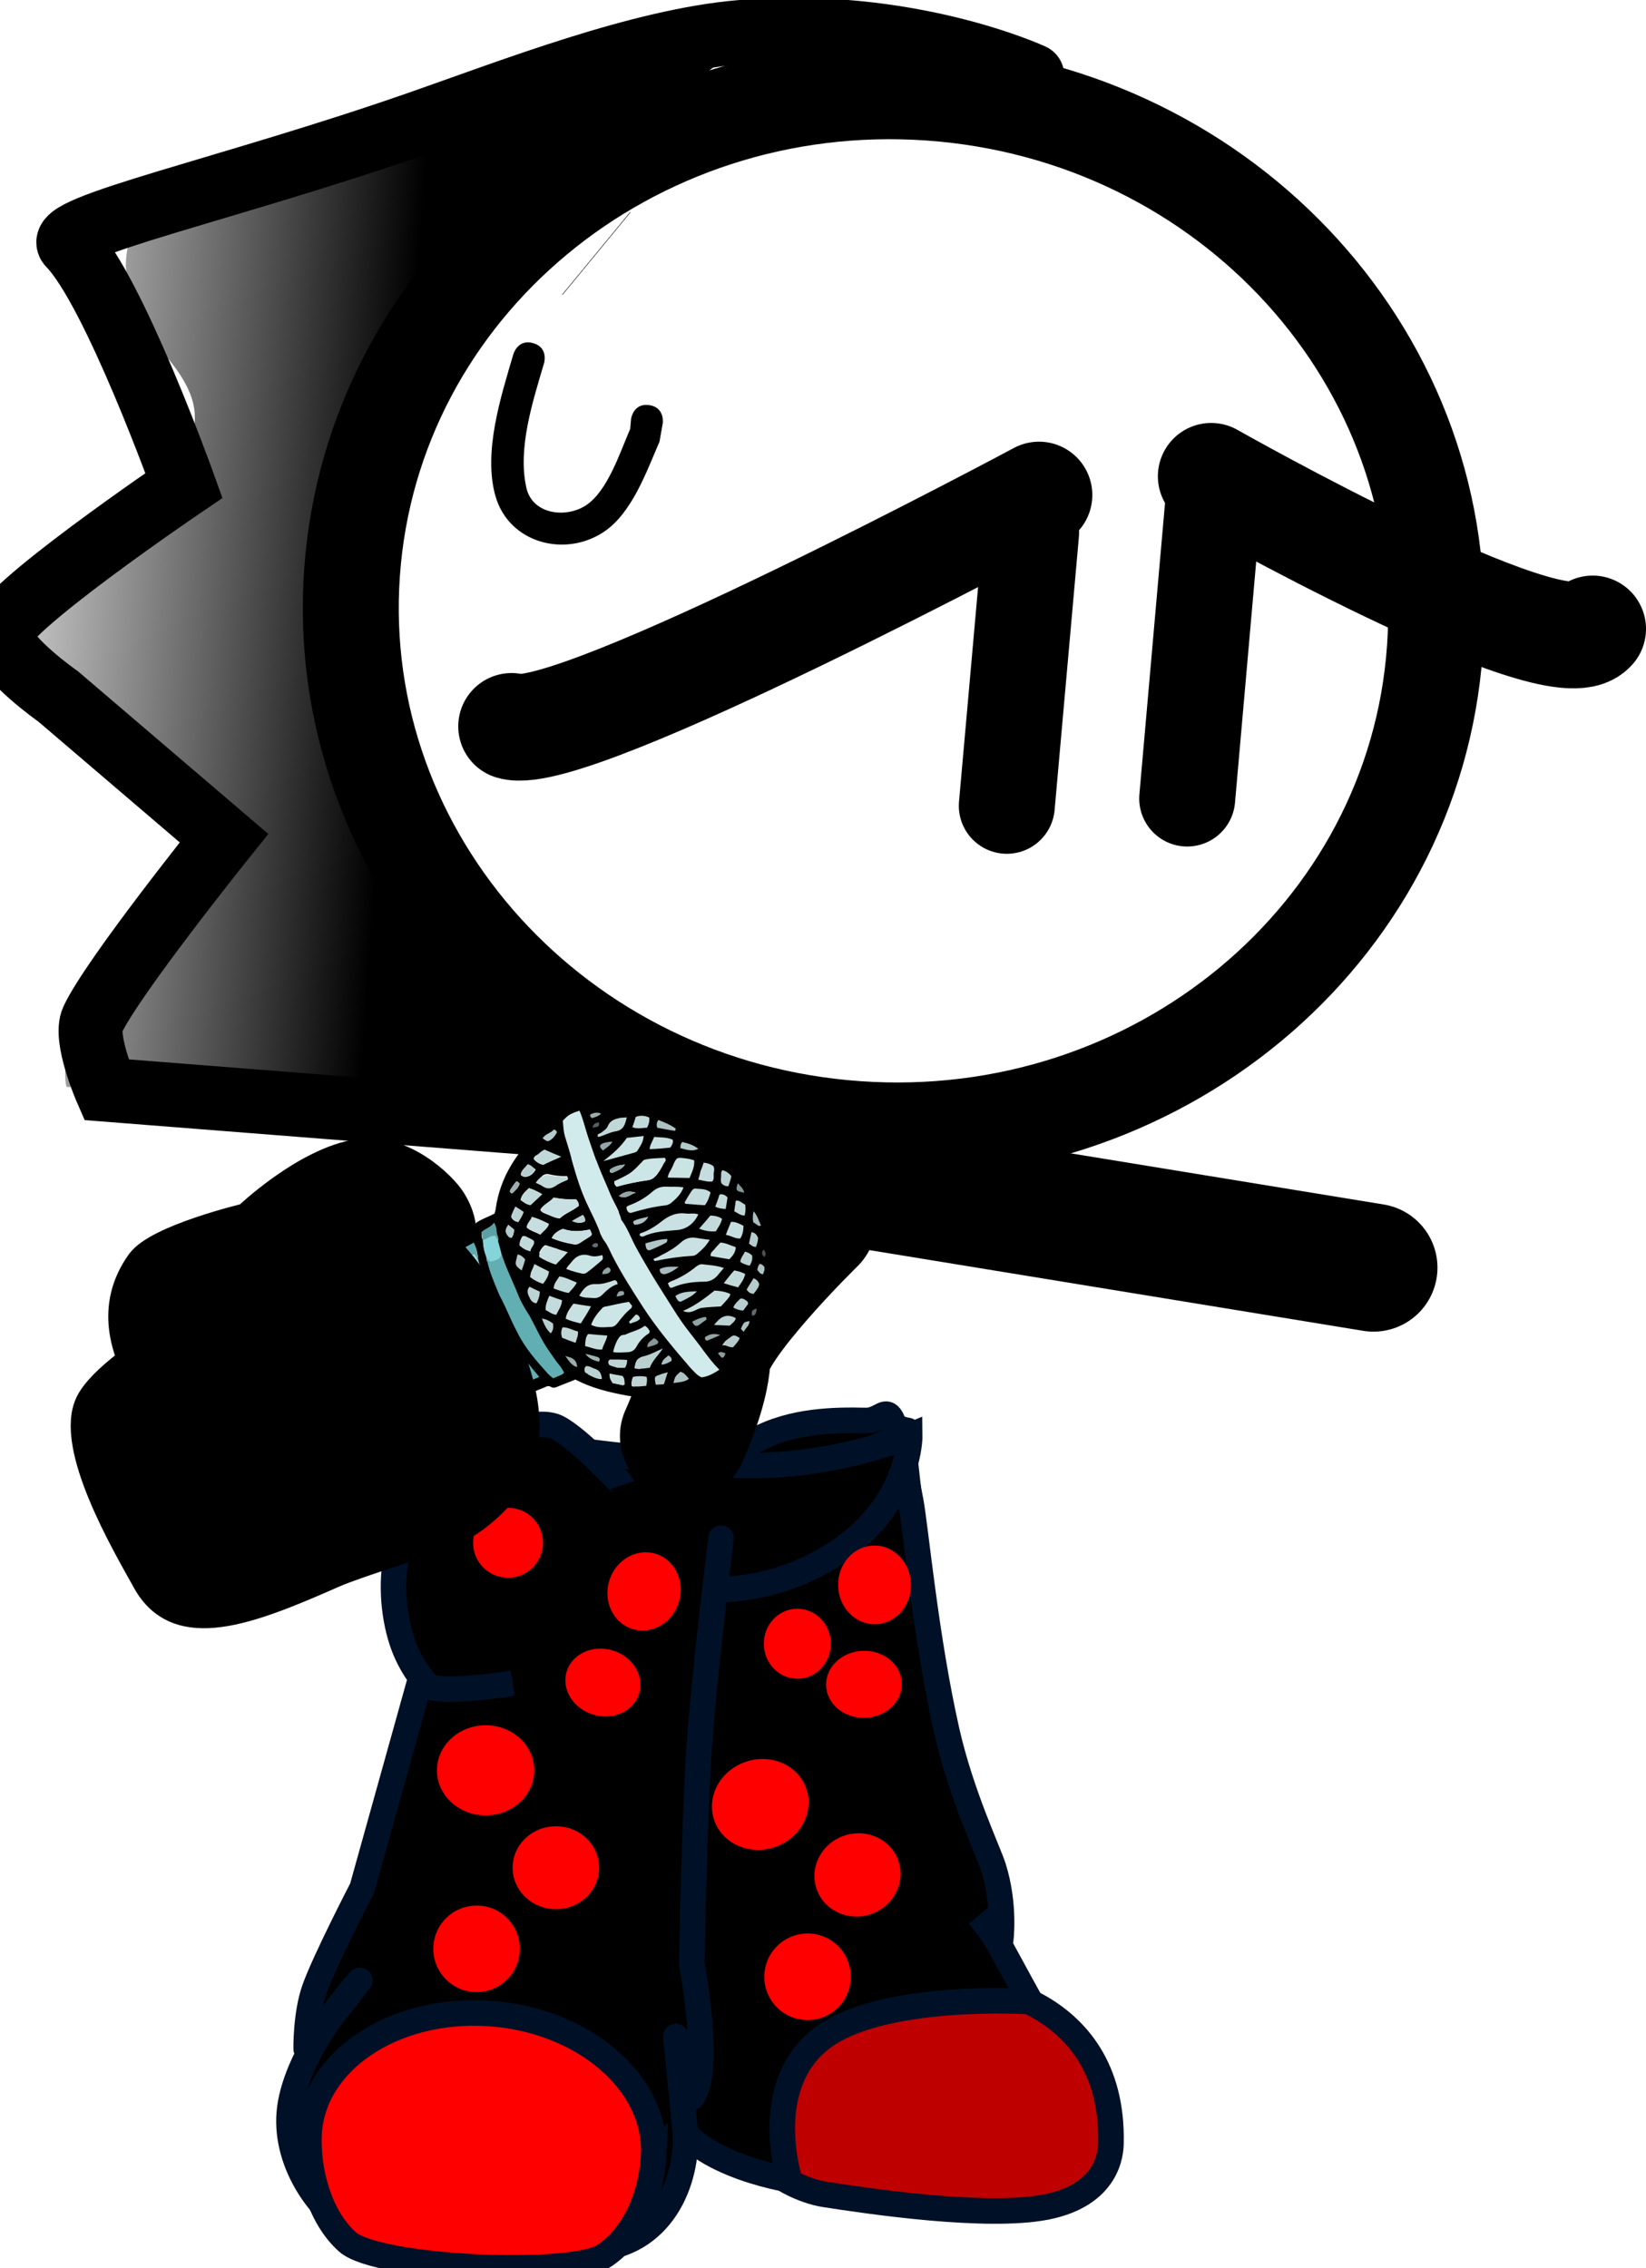 <svg version="1.1" xmlns="http://www.w3.org/2000/svg" xmlns:xlink="http://www.w3.org/1999/xlink" width="77.187" height="106.346" viewBox="0,0,77.187,106.346"><defs><linearGradient x1="219.797" y1="168.054" x2="197.417" y2="166.473" gradientUnits="userSpaceOnUse" id="color-1"><stop offset="0" stop-color="#000000"/><stop offset="1" stop-color="#000000" stop-opacity="0"/></linearGradient></defs><g transform="translate(-201.441,-137.106)"><g stroke-miterlimit="10"><g><g><g stroke="#001026" stroke-width="1.2"><path d="M243.719,204.103l2.923,25.988c0,0 7.063,0.413 6.895,7.513c-0.01,0.405 -0.11,2.392 -3.027,2.974c-2.795,0.557 -8.365,-0.275 -10.401,-0.591c-0.945,-0.147 -2.385,-0.788 -3.306,-1.885c-0.927,-1.105 -0.827,-2.711 -0.826,-3.614c0,-0.368 -2.079,-29.307 -2.079,-29.307" fill="#bf0000" fill-rule="evenodd" stroke-linecap="round" stroke-linejoin="round"/><path d="M233.723,211.042c0.172,-7.277 5.518,-7.403 8.304,-7.337c1.211,0.029 1.048,-1.916 2.119,3.775c0.236,1.254 0.7,6.4 1.692,10.78c0.679,2.999 1.954,5.648 2.192,6.409c0.562,1.798 0.331,3.437 0.331,3.437l-1.02,-1.191c0,0 0.672,0.83 0.941,1.325c0.838,1.543 1.48,2.707 1.48,2.707c0,0 -7.123,-0.46 -9.898,1.81c-2.774,2.27 -1.4,6.542 -1.4,6.542c0,0 -5.278,-0.811 -5.701,-3.723c-0.104,-0.718 0.714,-2.854 0.714,-2.854c0,0 -0.603,0.121 -0.623,-0.376c-0.01,-0.253 0.799,-4.012 0.978,-8.24c0.236,-5.566 -0.136,-12.016 -0.111,-13.065z" fill="#000000" fill-rule="nonzero" stroke-linecap="butt" stroke-linejoin="miter"/></g><path d="M224.668,205.875c-0.01,-0.214 1.199,0.416 3.937,0.489c3.613,0.096 9.146,-0.334 10.702,-0.553c4.035,-0.57 4.717,-2.087 4.743,-1.521c0.097,2.095 -2.185,5.977 -6.801,6.19c-2.028,0.094 -6.177,0.795 -8.526,0.058c-2.997,-0.941 -4.001,-3.487 -4.055,-4.662z" fill="#004fd9" fill-rule="nonzero" stroke="#001026" stroke-width="1.2" stroke-linecap="butt" stroke-linejoin="miter"/><g fill-rule="nonzero" stroke-linecap="butt" stroke-linejoin="miter"><g fill="none" stroke="none" stroke-width="1" font-family="sans-serif" font-weight="normal" font-size="12" text-anchor="start"/><path d="M224.181,204.513c0,0 8.669,1.319 12.653,1.301c3.984,-0.018 7.266,-1.393 7.266,-1.393c0,0 0.031,2.051 -1.745,4.047c-1.375,1.545 -4.018,3.146 -7.434,3.18c-3.112,0.031 -6.584,-0.623 -8.303,-1.964c-2.605,-2.033 -2.436,-5.171 -2.436,-5.171z" fill="#000000" stroke="#001026" stroke-width="1.2"/></g><g stroke="#001026" stroke-width="1.2"><path d="M233.758,209.711c0,0 -3.384,30.232 -4.001,30.331c-1.772,0.286 -11.482,-2.278 -11.482,-2.278l6.242,-30.395" fill="#ffab19" fill-rule="evenodd" stroke-linecap="round" stroke-linejoin="round"/><path d="M235.253,209.224c0,0 -0.79,6.393 -1.024,9.782c-0.224,3.251 -0.349,10.157 -0.349,10.157c0,0 0.949,5.018 0.021,6.256c-0.43,0.573 -0.768,-2.833 -0.768,-2.833c0,0 0.378,3.84 0.415,4.179c0.26,2.362 -0.926,5.463 -4.032,5.757c-3.411,0.323 -9.065,0.689 -11.98,-1.18c-1.24,-0.795 -2.92,-3.135 -2.468,-5.628c0.51,-2.811 3.248,-5.756 3.248,-5.756l-2.516,3.21c0,0 -0.026,-1.603 0.383,-2.779c0.46,-1.321 2.242,-4.761 2.242,-4.761l5.402,-19.361" fill="#000000" fill-rule="evenodd" stroke-linecap="round" stroke-linejoin="round"/><path d="M232.094,238.158c-0.085,1.697 -0.783,3.67 -2.297,4.694c-1.519,1.028 -10.65,0.621 -12.062,-0.636c-1.341,-1.193 -1.887,-3.398 -1.803,-5.055c0.171,-3.401 3.928,-5.935 8.391,-5.66c4.463,0.275 7.942,3.256 7.771,6.657z" fill="#ff0000" fill-rule="nonzero" stroke-linecap="butt" stroke-linejoin="miter"/></g></g><g fill="#000000" fill-rule="nonzero" stroke="#001026" stroke-width="1.2" stroke-linecap="butt" stroke-linejoin="miter"><path d="M225.49,216.024c0,0 -2.915,0.459 -3.806,0.196c-0.274,-0.081 -1.007,-1.015 -1.382,-2.129c-0.468,-1.39 -0.529,-3.103 -0.199,-4.299c0.85,-3.079 5.237,-6.436 7.295,-5.83c0.892,0.263 3.224,2.765 3.226,2.771"/></g></g><g fill="#ff0000" fill-rule="nonzero" stroke="none" stroke-linecap="butt" stroke-linejoin="miter"><path d="M239.261,220.992c0.365,1.108 -0.309,2.327 -1.506,2.721c-1.197,0.395 -2.464,-0.184 -2.829,-1.293c-0.365,-1.108 0.309,-2.327 1.506,-2.721c1.197,-0.395 2.464,0.184 2.829,1.293z" stroke-width="NaN"/><path d="M243.579,224.375c0.336,1.02 -0.254,2.131 -1.318,2.481c-1.064,0.351 -2.199,-0.192 -2.535,-1.211c-0.336,-1.02 0.254,-2.131 1.318,-2.481c1.064,-0.351 2.199,0.192 2.535,1.211z" stroke-width="0"/><path d="M241.238,229.151c0.351,1.064 -0.228,2.211 -1.292,2.562c-1.064,0.351 -2.211,-0.228 -2.562,-1.292c-0.351,-1.064 0.228,-2.211 1.292,-2.562c1.064,-0.351 2.211,0.228 2.562,1.292z" stroke-width="0"/></g><g fill="#ff0000" fill-rule="nonzero" stroke="none" stroke-linecap="butt" stroke-linejoin="miter"><path d="M242.499,213.258c-0.943,0.024 -1.729,-0.782 -1.755,-1.801c-0.026,-1.019 0.718,-1.864 1.661,-1.888c0.943,-0.024 1.729,0.782 1.755,1.801c0.026,1.019 -0.718,1.864 -1.661,1.888z" stroke-width="NaN"/><path d="M238.873,215.811c-0.868,0.022 -1.59,-0.694 -1.613,-1.599c-0.023,-0.906 0.662,-1.658 1.529,-1.68c0.868,-0.022 1.59,0.694 1.613,1.599c0.023,0.906 -0.662,1.658 -1.529,1.68z" stroke-width="0"/><path d="M241.996,217.646c-0.981,0.025 -1.794,-0.658 -1.816,-1.526c-0.022,-0.868 0.755,-1.592 1.736,-1.617c0.981,-0.025 1.794,0.658 1.816,1.526c0.022,0.868 -0.755,1.592 -1.736,1.617z" stroke-width="0"/></g><g fill="#ff0000" fill-rule="nonzero" stroke="none" stroke-linecap="butt" stroke-linejoin="miter"><path d="M226.495,220.107c0,1.167 -1.022,2.113 -2.282,2.113c-1.26,0 -2.282,-0.946 -2.282,-2.113c0,-1.167 1.022,-2.113 2.282,-2.113c1.26,0 2.282,0.946 2.282,2.113z" stroke-width="NaN"/><path d="M229.538,224.672c0,1.074 -0.908,1.944 -2.029,1.944c-1.12,0 -2.029,-0.87 -2.029,-1.944c0,-1.074 0.908,-1.944 2.029,-1.944c1.12,0 2.029,0.87 2.029,1.944z" stroke-width="0"/><path d="M225.819,228.475c0,1.12 -0.908,2.029 -2.029,2.029c-1.12,0 -2.029,-0.908 -2.029,-2.029c0,-1.12 0.908,-2.029 2.029,-2.029c1.12,0 2.029,0.908 2.029,2.029z" stroke-width="0"/></g><g fill="#ff0000" fill-rule="nonzero" stroke="none" stroke-linecap="butt" stroke-linejoin="miter"><path d="M231.112,213.485c-0.903,-0.272 -1.397,-1.284 -1.103,-2.26c0.294,-0.976 1.265,-1.546 2.168,-1.273c0.903,0.272 1.397,1.284 1.103,2.26c-0.294,0.976 -1.265,1.546 -2.168,1.273z" stroke-width="NaN"/><path d="M224.792,211.009c-0.867,-0.261 -1.358,-1.176 -1.097,-2.044c0.261,-0.867 1.176,-1.358 2.044,-1.097c0.867,0.261 1.358,1.176 1.097,2.044c-0.261,0.867 -1.176,1.358 -2.044,1.097z" stroke-width="0"/><path d="M229.26,217.495c-0.94,-0.283 -1.498,-1.187 -1.247,-2.018c0.251,-0.831 1.215,-1.275 2.155,-0.992c0.94,0.283 1.498,1.187 1.247,2.018c-0.251,0.831 -1.215,1.275 -2.155,0.992z" stroke-width="0"/></g><g stroke-linejoin="miter"><path d="M268.728,167.538c-0.947,13.418 -13.083,23.492 -27.105,22.502c-14.022,-0.99 -24.621,-12.67 -23.674,-26.088c0.947,-13.418 13.083,-23.492 27.105,-22.502c14.022,0.99 24.621,12.67 23.674,26.088z" fill="none" fill-rule="nonzero" stroke="#000000" stroke-width="4.5" stroke-linecap="butt"/><g><g fill-rule="nonzero" stroke-linecap="butt"><path d="M229.41,148.995l-0.011,-0.009" fill="#ffab19" stroke="#000000" stroke-width="5"/><g fill="none" stroke="none" stroke-width="1" font-family="sans-serif" font-weight="normal" font-size="12" text-anchor="start"/></g><path d="M229.41,148.995l-0.011,-0.009" fill="#ffab19" fill-rule="nonzero" stroke="#000000" stroke-width="5" stroke-linecap="butt"/><path d="M242.963,166.944" fill="#001026" fill-rule="evenodd" stroke="#000000" stroke-width="5" stroke-linecap="butt"/><g fill="none" fill-rule="nonzero" stroke="none" stroke-width="1" stroke-linecap="butt" font-family="sans-serif" font-weight="normal" font-size="12" text-anchor="start"/><g fill="none" fill-rule="nonzero" stroke="none" stroke-width="1" stroke-linecap="butt" font-family="sans-serif" font-weight="normal" font-size="12" text-anchor="start"/><path d="M276.128,166.592c-1.714,2.01 -17.89,-7.156 -17.89,-7.156" fill="none" fill-rule="nonzero" stroke="#000000" stroke-width="5" stroke-linecap="round"/><path d="M250.164,160.314c0,0 -21.856,11.703 -24.734,10.847" fill="none" fill-rule="nonzero" stroke="#000000" stroke-width="5" stroke-linecap="round"/></g><path d="M249.793,162.079l-1.139,12.806" fill="none" fill-rule="nonzero" stroke="#000000" stroke-width="4.5" stroke-linecap="round"/><path d="M258.301,161.039l-1.188,13.505" fill="none" fill-rule="nonzero" stroke="#000000" stroke-width="4.5" stroke-linecap="round"/><path d="M235.784,190.503l-29.358,-2.307c0,0 -1.053,-2.41 -0.643,-3.285c0.939,-2.006 6.162,-8.509 6.162,-8.509l-7.777,-6.644c0,0 -2.485,-1.732 -2.727,-2.851c-0.224,-1.041 8.626,-7.038 8.626,-7.038c0,0 -3.274,-9.147 -5.368,-11.281c-0.822,-0.838 7.522,-2.621 16.431,-5.729c4.36,-1.521 10.323,-3.855 15.053,-4.253c7.843,-0.66 13.665,2.049 13.665,2.049" fill="none" fill-rule="nonzero" stroke="#000000" stroke-width="3" stroke-linecap="round"/><path d="M204.561,188.064c0,0 -0.43,-1.438 0.933,-3.279c1.707,-2.306 7.263,-5.173 5.779,-7.645c-1.922,-3.202 -10.479,-6.33 -8.659,-10.059c0.392,-0.803 0.161,-2.421 1.355,-3.383c3.357,-2.703 5.756,-2.322 5.864,-3.846c0.146,-2.062 1.893,-3.028 -0.526,-5.957c-3.441,-4.165 -1.313,-6.349 -1.313,-6.349c0,0 5.492,-2.425 11.346,-4.465c5.492,-1.914 16.037,-3.216 16.037,-3.216c0,0 -15.866,12.661 -18.559,20.539c-2.986,8.734 13.221,28.52 13.221,28.52z" fill="url(#color-1)" fill-rule="nonzero" stroke="none" stroke-width="0" stroke-linecap="butt"/></g><path d="M233.512,204.433c0,0 0.987,-2.109 1.057,-3.612c0.079,-1.694 4.973,-6.479 4.973,-6.479" fill="none" fill-rule="nonzero" stroke="#000000" stroke-width="6" stroke-linecap="round" stroke-linejoin="miter"/><path d="M215.644,200.389c0,0 13.883,-1.5 14.563,-2.391c1.231,-1.613 9.054,-5.804 9.054,-5.804l26.588,4.345" fill="none" fill-rule="nonzero" stroke="#000000" stroke-width="6" stroke-linecap="round" stroke-linejoin="miter"/><g fill-rule="nonzero" stroke-linecap="butt" stroke-linejoin="miter"><path d="M212.988,194.117c0,0 2.737,-2.629 5.258,-3.012c2.084,-0.316 3.978,1.507 4.437,2.24c0.813,1.298 0.578,2.54 -0.355,3.762c-0.944,1.237 -5.067,2.952 -5.067,2.952c0,0 -4.164,3.283 -5.989,3.454c-1.297,0.121 -2.361,-0.242 -3.041,-1.328c-1.051,-1.678 -1.745,-3.855 -0.259,-5.926c0.828,-1.153 5.015,-2.142 5.015,-2.142z" fill="#000000" stroke="#000000" stroke-width="1.2"/><g stroke="none" stroke-width="1"><path d="M223.618,194.853c-0.05,-0.231 0.059,-0.347 0.212,-0.458c0.255,-0.155 0.538,-0.253 0.802,-0.39c0.024,-0.079 0.047,-0.158 0.054,-0.23c0.216,-1.515 0.998,-2.629 1.991,-3.605c0.21,-0.205 0.412,-0.429 0.685,-0.546c0.051,-0.022 0.111,-0.07 0.126,-0.123c0.087,-0.29 0.309,-0.385 0.539,-0.506c0.196,-0.107 0.41,-0.176 0.616,-0.264c0.12,-0.051 0.258,-0.065 0.399,0.013c0.141,0.077 0.305,0.076 0.452,0.081c0.838,-0.061 1.689,0.033 2.543,0.263c0.48,0.138 0.919,0.363 1.367,0.607c1.319,0.719 2.378,1.756 3.237,3.017c0.38,0.571 0.683,1.198 0.919,1.854c0.179,0.497 0.219,1.007 0.234,1.505c0.045,1.586 -0.426,2.958 -1.275,4.147c-0.158,0.228 -0.378,0.414 -0.597,0.6c-0.143,0.13 -0.26,0.272 -0.271,0.506c-0.003,0.208 -0.12,0.349 -0.272,0.461c-0.255,0.155 -0.529,0.272 -0.802,0.39c-0.086,0.037 -0.172,0.028 -0.259,0.019c-0.322,-0.068 -0.606,-0.015 -0.889,0.083c-0.591,0.23 -1.239,0.256 -1.878,0.3c-0.242,0.012 -0.493,0.005 -0.746,-0.047c-0.818,-0.154 -1.611,-0.342 -2.384,-0.745c-0.256,0.11 -0.539,0.208 -0.813,0.325c-0.103,0.044 -0.222,0.095 -0.346,0.011c-0.114,-0.066 -0.208,-0.003 -0.31,0.041c-0.693,0.274 -1.377,0.567 -2.07,0.841c-1.531,0.633 -3.079,1.273 -4.629,1.868c-1.515,0.58 -3.003,1.218 -4.5,1.836c-0.239,0.103 -0.48,0.16 -0.719,0.262c-1.163,0.498 -2.325,0.996 -3.497,1.476c-0.205,0.088 -0.392,0.214 -0.635,0.18c-0.087,-0.009 -0.163,0.047 -0.249,0.084c-0.855,0.366 -1.736,0.721 -2.591,1.087c-0.034,0.015 -0.086,0.037 -0.12,0.051c-0.264,0.136 -0.466,0.062 -0.714,-0.153c-0.826,-0.724 -1.379,-1.611 -1.66,-2.66c-0.068,-0.269 -0.102,-0.552 -0.093,-0.832c0.003,-0.208 0.103,-0.342 0.264,-0.434c0.485,-0.277 0.962,-0.573 1.464,-0.857c0.358,-0.199 0.751,-0.368 1.081,-0.624c0.72,-0.561 1.567,-0.901 2.314,-1.404c0.425,-0.274 0.814,-0.578 1.248,-0.833c0.468,-0.269 0.901,-0.57 1.343,-0.851c0.808,-0.507 1.651,-0.983 2.449,-1.508c1.035,-0.719 2.107,-1.362 3.179,-2.004c0.366,-0.225 0.731,-0.451 1.097,-0.676c0.579,-0.34 1.175,-0.687 1.753,-1.026c0.324,-0.185 0.612,-0.4 0.935,-0.584c0.332,-0.211 0.656,-0.35 1.014,-0.549zM224.088,195.225c0.008,0.272 0.05,0.529 0.152,0.783c0.085,0.56 0.299,1.087 0.514,1.615c0.261,0.668 0.601,1.325 0.93,1.964c0.376,0.733 0.895,1.337 1.441,1.952c0.071,0.061 0.142,0.123 0.248,0.215c0.137,-0.059 0.274,-0.117 0.41,-0.176c0.034,-0.015 0.059,-0.048 0.101,-0.089c-0.064,-0.133 -0.146,-0.259 -0.244,-0.377c-0.162,-0.206 -0.28,-0.408 -0.442,-0.614c-0.379,-0.526 -0.612,-1.137 -0.94,-1.684c-0.164,-0.297 -0.363,-0.578 -0.493,-0.89c-0.271,-0.687 -0.627,-1.337 -0.829,-2.053c-0.049,-0.186 -0.106,-0.39 -0.155,-0.576c0.066,-0.12 -0.042,-0.257 -0.054,-0.367c-0.004,-0.136 -0.008,-0.272 -0.126,-0.473c-0.158,0.228 -0.408,0.266 -0.576,0.43c0.029,0.102 -0.037,0.222 0.062,0.341zM223.874,196.234c-0.058,-0.503 -0.096,-0.624 -0.25,-0.856c-0.196,0.107 -0.375,0.207 -0.571,0.313c-0.12,0.051 -0.168,0.164 -0.165,0.3c0.003,0.091 0.049,0.186 0.051,0.276c0.018,0.336 0.123,0.681 0.288,0.978c-0.021,0.17 0.052,0.322 0.126,0.473c0.397,0.862 0.767,1.712 1.25,2.538c0.218,0.365 0.453,0.723 0.697,1.055c0.206,0.256 0.422,0.53 0.738,0.67c0.222,-0.095 0.445,-0.191 0.667,-0.286c-0.108,-0.137 -0.206,-0.256 -0.296,-0.355c-0.394,-0.473 -0.754,-0.961 -1.046,-1.478c-0.382,-0.662 -0.679,-1.36 -0.994,-2.051c-0.156,-0.323 -0.201,-0.671 -0.374,-0.986c0.037,-0.222 -0.038,-0.419 -0.121,-0.59zM205.984,206.743c0.026,0.31 0.138,0.583 0.284,0.842c-0.008,0.026 -0.007,0.072 0.003,0.091c0.238,0.449 0.51,0.882 0.866,1.234c0.205,0.21 0.393,0.428 0.673,0.537c0.958,-0.41 1.915,-0.821 2.924,-1.253c-0.409,-0.375 -0.715,-0.794 -1.004,-1.221c-0.262,-0.37 -0.394,-0.771 -0.622,-1.156c-0.074,-0.152 -0.121,-0.292 -0.195,-0.444c-0.025,-0.265 -0.093,-0.533 -0.214,-0.826c-0.513,0.22 -0.918,0.577 -1.379,0.82c-0.468,0.269 -0.927,0.558 -1.379,0.82c-0.037,0.222 0.002,0.389 0.042,0.555zM209.191,204.796c-0.021,0.17 0.035,0.329 0.109,0.481c0.005,0.181 0.105,0.345 0.171,0.523c0.241,0.539 0.566,1.042 0.917,1.511c0.216,0.275 0.465,0.535 0.765,0.727c0.068,-0.029 0.146,-0.04 0.214,-0.069c0.838,-0.359 1.659,-0.711 2.506,-1.051c0.898,-0.362 1.78,-0.717 2.678,-1.079c1.309,-0.538 2.61,-1.049 3.918,-1.587c1.472,-0.585 2.899,-1.219 4.389,-1.766c0.249,-0.084 0.496,-0.212 0.752,-0.322c-0.17,-0.18 -0.364,-0.326 -0.5,-0.52c-0.476,-0.599 -0.858,-1.261 -1.207,-1.937c-0.294,-0.608 -0.572,-1.223 -0.849,-1.838c-0.085,-0.262 -0.179,-0.497 -0.264,-0.758c0.029,-0.196 -0.088,-0.352 -0.127,-0.519c-0.049,-0.186 -0.054,-0.367 -0.163,-0.549c-0.189,0.035 -0.308,0.132 -0.418,0.202c-0.908,0.641 -1.906,1.138 -2.841,1.722c-0.604,0.373 -1.208,0.747 -1.802,1.139c-0.808,0.507 -1.589,1.025 -2.38,1.524c-0.646,0.414 -1.292,0.829 -1.947,1.224c-0.697,0.436 -1.386,0.846 -2.093,1.264c-0.638,0.388 -1.293,0.783 -1.939,1.198c0.066,0.178 0.018,0.336 0.109,0.481zM235.176,201.323c-0.356,-0.352 -0.618,-0.722 -0.897,-1.084c-0.288,-0.381 -0.584,-0.736 -0.854,-1.125c-0.262,-0.37 -0.498,-0.773 -0.743,-1.15c-0.254,-0.396 -0.507,-0.792 -0.753,-1.214c-0.227,-0.384 -0.447,-0.795 -0.674,-1.179c-0.219,-0.411 -0.371,-0.85 -0.658,-1.232c-0.091,-0.443 -0.361,-0.831 -0.537,-1.238c-0.168,-0.433 -0.38,-0.869 -0.548,-1.302c-0.159,-0.413 -0.31,-0.853 -0.452,-1.274c-0.151,-0.44 -0.225,-0.89 -0.427,-1.308c-0.429,0.138 -0.548,0.189 -0.783,0.473c0.025,0.265 0.05,0.529 0.127,0.817c0.105,0.345 0.21,0.69 0.307,1.061c0.193,0.697 0.394,1.368 0.716,2.033c0.221,0.456 0.459,0.904 0.611,1.39c0.029,0.102 0.084,0.216 0.173,0.316c0.162,0.206 0.264,0.46 0.375,0.688c0.405,0.836 0.912,1.627 1.427,2.393c0.661,1.024 1.424,1.959 2.237,2.872c0.152,0.187 0.305,0.374 0.532,0.46c0.275,-0.072 0.522,-0.201 0.819,-0.397zM233.494,192.778c-0.296,-0.057 -0.555,-0.037 -0.823,-0.037c-0.234,-0.014 -0.448,0.055 -0.617,0.218c-0.338,0.282 -0.721,0.515 -1.14,0.672c-0.034,0.015 -0.076,0.056 -0.093,0.063c-0.005,0.117 0.032,0.193 0.129,0.266c0.026,0.012 0.07,0.016 0.087,0.009c0.523,-0.155 1.065,-0.273 1.626,-0.352c0.078,-0.01 0.189,-0.035 0.239,-0.103c0.237,-0.193 0.474,-0.386 0.593,-0.736zM230.36,192.744c0.489,-0.141 0.98,-0.236 1.463,-0.305c0.155,-0.021 0.266,-0.091 0.375,-0.207c0.159,-0.183 0.266,-0.389 0.39,-0.603c0.05,-0.067 0.117,-0.142 0.028,-0.241c-0.337,0.03 -0.665,0.033 -0.984,0.1c-0.562,0.631 -0.562,0.631 -1.373,1.001c-0.024,0.079 -0.004,0.162 0.102,0.254zM230.93,198.142c-0.345,0.056 -0.68,0.131 -1.015,0.206c-0.078,0.01 -0.155,0.021 -0.214,0.069c-0.209,0.25 -0.428,0.481 -0.539,0.805c0.316,0.14 0.6,0.087 0.894,0.099c0.147,0.006 0.241,-0.057 0.333,-0.166c0.2,-0.269 0.418,-0.5 0.663,-0.72c0.017,-0.007 0.016,-0.053 0.032,-0.105c-0.045,-0.05 -0.099,-0.118 -0.152,-0.187zM235.385,196.554c-0.393,-0.13 -0.705,-0.134 -1.026,-0.157c-0.121,0.006 -0.197,0.062 -0.274,0.117c-0.355,0.29 -0.738,0.523 -1.175,0.687c-0.051,0.022 -0.093,0.063 -0.145,0.085c0.084,0.216 0.12,0.247 0.256,0.188c0.445,-0.191 0.918,-0.279 1.403,-0.257c0.295,0.011 0.491,-0.095 0.667,-0.286c0.083,-0.127 0.158,-0.228 0.292,-0.377zM231.429,194.993c0.046,0.095 0.124,0.085 0.192,0.055c0.479,-0.205 1.014,-0.251 1.549,-0.297c0.431,-0.047 0.788,-0.292 1.026,-0.738c-0.218,-0.067 -0.398,-0.013 -0.598,-0.042c-0.417,-0.051 -0.742,0.088 -1.047,0.311c-0.339,0.237 -0.67,0.493 -1.064,0.617c-0.042,0.041 -0.05,0.067 -0.058,0.094zM234.147,195.916c0.193,-0.198 0.396,-0.376 0.578,-0.683c-0.26,-0.026 -0.443,-0.062 -0.617,-0.08c-0.287,-0.038 -0.501,0.031 -0.704,0.21c-0.27,0.253 -0.593,0.438 -0.926,0.603c-0.111,0.07 -0.247,0.129 -0.367,0.18c0.029,0.102 0.089,0.099 0.124,0.085c0.542,-0.118 1.093,-0.216 1.664,-0.231c0.095,-0.018 0.172,-0.028 0.249,-0.084zM231.681,199.265c-0.288,0.215 -0.623,0.29 -0.95,0.384c-0.085,0.037 -0.181,0.009 -0.249,0.084c-0.109,0.116 -0.272,0.461 -0.325,0.736c0.235,0.06 0.459,0.01 0.684,0.005c0.181,-0.009 0.309,-0.087 0.4,-0.24c0.166,-0.254 0.35,-0.471 0.596,-0.645c0.017,-0.007 0.033,-0.06 0.041,-0.086c-0.02,-0.083 -0.056,-0.159 -0.197,-0.237zM227.406,193.253c-0.184,0.217 -0.484,0.322 -0.624,0.588c0.081,0.126 0.195,0.146 0.3,0.193c0.201,0.074 0.377,0.182 0.611,0.197c0.253,-0.246 0.613,-0.354 0.892,-0.589c0.005,-0.117 -0.041,-0.212 -0.121,-0.292c-0.346,0.011 -0.693,-0.024 -1.059,-0.097zM229.682,195.948c-0.189,0.035 -0.379,0.071 -0.544,0.027c-0.401,-0.103 -0.683,0.04 -0.9,0.317c-0.075,0.101 -0.178,0.145 -0.225,0.303c0.263,0.117 0.515,0.169 0.768,0.221c0.07,0.016 0.138,-0.013 0.214,-0.069c0.22,-0.186 0.431,-0.345 0.651,-0.531c0.051,-0.022 0.101,-0.089 0.036,-0.268zM229.102,194.751c-0.413,0.085 -0.81,0.118 -1.203,-0.012c-0.079,-0.035 -0.138,0.013 -0.206,0.043c-0.145,0.085 -0.28,0.189 -0.379,0.369c0.368,0.163 0.69,0.232 1.03,0.293c0.113,0.02 0.208,0.003 0.301,-0.06c0.17,-0.119 0.349,-0.218 0.518,-0.337c0.017,-0.007 0.033,-0.06 0.041,-0.086c-0.028,-0.057 -0.055,-0.114 -0.101,-0.209zM235.247,198.357c0.134,-0.149 0.286,-0.306 0.42,-0.455c0.008,-0.026 0.016,-0.053 0.032,-0.105c-0.255,-0.143 -0.515,-0.169 -0.74,-0.164c-0.466,0.36 -0.897,0.705 -1.479,0.955c0.402,0.149 0.612,-0.102 0.861,-0.14c0.301,-0.06 0.604,-0.075 0.906,-0.09zM233.776,192.336c0.113,-0.278 0.245,-0.518 0.236,-0.835c-0.156,-0.025 -0.288,-0.083 -0.418,-0.096c-0.13,-0.013 -0.27,-0.045 -0.389,0.006c-0.126,0.123 -0.165,0.3 -0.238,0.446c-0.074,0.146 -0.183,0.262 -0.195,0.45c0.338,0.016 0.65,0.02 1.005,0.028zM229.737,191.543c0.55,-0.144 1.005,-0.27 1.46,-0.396c0.034,-0.015 0.095,-0.018 0.111,-0.07c0.124,-0.214 0.3,-0.404 0.3,-0.702c-0.276,0.027 -0.535,0.046 -0.785,0.084c-0.274,0.415 -0.637,0.731 -1.085,1.084zM228.603,197.855c0.203,0.12 0.392,0.084 0.565,0.102c0.2,0.029 0.372,0.001 0.523,-0.155c0.21,-0.205 0.421,-0.41 0.713,-0.489c-0.03,-0.148 -0.084,-0.216 -0.187,-0.172c-0.266,0.091 -0.548,0.189 -0.826,0.17c-0.399,-0.013 -0.581,0.249 -0.789,0.545zM228.068,195.813c-0.41,-0.122 -0.734,-0.236 -1.048,-0.331c-0.12,0.051 -0.161,0.138 -0.21,0.205c-0.041,0.086 -0.125,0.168 -0.095,0.316c0.238,0.15 0.501,0.267 0.772,0.357c0.195,-0.152 0.363,-0.316 0.582,-0.547zM228.675,199.154c0.174,-0.281 0.322,-0.528 0.488,-0.783c-0.287,-0.038 -0.556,-0.083 -0.826,-0.128c-0.158,0.228 -0.317,0.411 -0.361,0.705c0.237,0.105 0.463,0.146 0.698,0.205zM234.764,193.013c-0.213,-0.184 -0.463,-0.146 -0.689,-0.186c-0.07,-0.016 -0.146,0.04 -0.179,0.1c-0.116,0.187 -0.224,0.348 -0.322,0.528c-0.017,0.007 0.001,0.045 0.02,0.083c0.304,0.03 0.615,0.034 0.919,0.065c0.125,-0.168 0.188,-0.379 0.251,-0.589zM235.642,196.146c0.151,-0.157 0.285,-0.306 0.304,-0.566c-0.227,-0.086 -0.473,-0.21 -0.725,-0.217c-0.092,0.108 -0.203,0.179 -0.268,0.298c-0.075,0.101 -0.221,0.141 -0.189,0.333c0.296,0.057 0.592,0.113 0.878,0.151zM229.018,199.65c-0.117,0.142 -0.12,0.349 -0.14,0.564c0.279,0.064 0.525,0.188 0.801,0.161c0.063,-0.211 0.205,-0.386 0.241,-0.654c-0.304,-0.03 -0.598,-0.042 -0.902,-0.072zM232.525,200.326c-0.317,0.113 -0.614,0.309 -0.95,0.384c-0.275,0.072 -0.347,0.263 -0.374,0.55c0.252,0.052 0.459,0.01 0.692,-0.021c0.154,-0.364 0.433,-0.598 0.632,-0.913zM229.462,190.377c0.054,0.069 0.105,0.047 0.156,0.025c0.231,-0.076 0.471,-0.179 0.712,-0.236c0.362,-0.063 0.441,-0.326 0.509,-0.654c-0.138,0.013 -0.242,0.012 -0.337,0.03c-0.233,0.031 -0.43,0.092 -0.535,0.344c-0.074,0.146 -0.209,0.25 -0.328,0.347c-0.078,0.01 -0.181,0.009 -0.178,0.145zM226.573,192.555c0.114,0.066 0.21,0.093 0.289,0.128c0.229,0.131 0.41,0.122 0.597,-0.004c0.153,-0.111 0.35,-0.173 0.512,-0.265c0.051,-0.022 0.112,-0.025 0.065,-0.165c-0.285,0.008 -0.589,-0.023 -0.894,-0.099c-0.07,-0.016 -0.155,0.021 -0.224,0.05c-0.118,0.097 -0.22,0.186 -0.345,0.354zM228.106,197.724c0.134,-0.149 0.295,-0.287 0.384,-0.486c-0.28,-0.109 -0.535,-0.252 -0.822,-0.29c-0.116,0.187 -0.259,0.317 -0.261,0.57c0.227,0.086 0.447,0.198 0.698,0.205zM234.225,194.712c0.28,0.109 0.54,0.135 0.782,0.123c0.116,-0.187 0.224,-0.348 0.295,-0.585c-0.176,-0.108 -0.359,-0.144 -0.55,-0.154c-0.167,0.209 -0.343,0.399 -0.528,0.616zM226.5,196.37c-0.065,0.165 -0.122,0.259 -0.145,0.383c-0.024,0.079 -0.03,0.151 -0.037,0.222c0.177,0.153 0.38,0.273 0.606,0.314c0.125,-0.168 0.25,-0.336 0.278,-0.578c-0.237,-0.105 -0.439,-0.225 -0.702,-0.341zM227.758,191.336c-0.306,-0.121 -0.517,-0.214 -0.771,-0.312c-0.078,0.01 -0.188,0.081 -0.263,0.182c-0.084,0.082 -0.222,0.095 -0.253,0.246c0.134,0.149 0.275,0.226 0.44,0.27c0.264,-0.136 0.521,-0.246 0.846,-0.385zM234.439,191.616c-0.04,0.132 -0.079,0.263 -0.119,0.395c-0.04,0.132 -0.062,0.256 -0.101,0.387c0.252,0.052 0.454,0.127 0.66,0.084c0.075,-0.101 0.054,-0.23 0.059,-0.346c0.005,-0.117 0.062,-0.256 -0.02,-0.381c-0.175,-0.063 -0.316,-0.14 -0.48,-0.138zM227.529,198.751c0.097,-0.225 0.257,-0.408 0.283,-0.695c-0.201,-0.074 -0.393,-0.13 -0.594,-0.204c-0.097,0.225 -0.196,0.405 -0.171,0.67c0.15,0.096 0.266,0.207 0.483,0.229zM231.902,190.983c0.363,-0.018 0.683,-0.04 1.002,-0.062c0.066,-0.12 0.141,-0.221 0.111,-0.368c-0.289,-0.128 -0.575,-0.121 -0.869,-0.132c-0.066,0.12 -0.132,0.24 -0.171,0.371c-0.059,0.048 -0.058,0.094 -0.072,0.192zM226.781,194.989c0.133,-0.195 0.338,-0.282 0.401,-0.493c-0.272,-0.136 -0.518,-0.26 -0.797,-0.324c-0.055,0.184 -0.226,0.257 -0.237,0.491c0.177,0.153 0.387,0.201 0.632,0.325zM236.052,197.462c0.15,-0.202 0.292,-0.377 0.329,-0.6c-0.167,-0.089 -0.342,-0.152 -0.515,-0.169c-0.15,0.202 -0.309,0.385 -0.493,0.601c0.243,0.033 0.435,0.089 0.68,0.167zM226.243,192.811c-0.185,0.171 -0.346,0.309 -0.391,0.557c0.159,0.115 0.292,0.219 0.465,0.236c0.168,-0.164 0.346,-0.309 0.539,-0.506c-0.203,-0.12 -0.396,-0.22 -0.614,-0.287zM235.479,195.001c0.27,0.045 0.473,0.21 0.68,0.167c0.116,-0.187 0.145,-0.383 0.147,-0.591c-0.193,-0.101 -0.369,-0.209 -0.585,-0.185c-0.072,0.192 -0.154,0.364 -0.242,0.608zM228.432,200.061c0.055,-0.184 0.129,-0.331 0.115,-0.531c-0.252,-0.052 -0.473,-0.21 -0.732,-0.191c-0.065,0.165 -0.078,0.309 -0.012,0.487c0.21,0.093 0.429,0.16 0.63,0.235zM231.787,189.977c0.082,-0.173 0.104,-0.297 0.091,-0.452c-0.201,-0.074 -0.427,-0.115 -0.633,-0.027c-0.047,0.158 -0.095,0.316 -0.159,0.481c0.262,0.071 0.476,0.002 0.701,-0.002zM231.744,202.082c0.03,-0.151 0.053,-0.275 0.015,-0.396c-0.226,-0.041 -0.434,-0.043 -0.64,-0.001c-0.057,0.139 -0.079,0.263 -0.049,0.411c0.235,0.06 0.45,-0.009 0.675,-0.014zM226.271,197.432c-0.15,0.202 -0.094,0.361 0.006,0.525c0.064,0.133 0.163,0.251 0.327,0.25c0.082,-0.173 0.146,-0.338 0.149,-0.545c-0.167,-0.089 -0.325,-0.159 -0.483,-0.229zM235.662,199.257c0.126,-0.123 0.263,-0.181 0.284,-0.351c-0.475,-0.255 -0.754,-0.021 -1.021,0.323c0.251,0.007 0.485,0.021 0.736,0.029zM225.809,195.497c0.151,0.142 0.292,0.219 0.501,0.267c0.021,-0.17 0.183,-0.262 0.178,-0.443c-0.072,-0.107 -0.159,-0.115 -0.247,-0.169c-0.105,-0.047 -0.185,-0.127 -0.305,-0.076c-0.066,0.12 -0.132,0.24 -0.126,0.421zM231.709,195.4c-0.001,0.253 0.088,0.352 0.251,0.305c0.231,-0.076 0.445,-0.19 0.641,-0.297c0.068,-0.029 0.145,-0.085 0.124,-0.214c-0.354,0.037 -0.689,0.112 -1.015,0.206zM228.922,201.158c-0.084,0.082 -0.099,0.18 -0.061,0.301c0.246,0.124 0.493,0.293 0.788,0.305c-0.008,-0.272 -0.125,-0.428 -0.36,-0.488c-0.105,-0.047 -0.212,-0.139 -0.367,-0.118zM233.112,197.872c0.129,0.266 0.191,0.308 0.344,0.242c0.23,-0.122 0.477,-0.25 0.671,-0.448c-0.381,-0.02 -0.736,-0.028 -1.015,0.206zM232.756,201.442c-0.146,0.04 -0.266,0.091 -0.395,0.123c-0.249,0.084 -0.249,0.084 -0.169,0.462c0.138,-0.013 0.302,-0.015 0.38,-0.025c0.063,-0.211 0.128,-0.376 0.183,-0.56zM236.382,193.582c-0.141,-0.077 -0.258,-0.234 -0.446,-0.153c-0.03,0.151 -0.034,0.313 -0.072,0.49c0.167,0.089 0.326,0.204 0.49,0.203c0.021,-0.17 0.069,-0.328 0.028,-0.539zM230.844,200.863c-0.268,0 -0.546,-0.018 -0.814,-0.018c-0.067,0.075 -0.108,0.161 -0.019,0.26c0.237,0.105 0.489,0.157 0.739,0.119c0.066,-0.12 0.097,-0.225 0.093,-0.361zM236.453,197.565c0.081,0.126 0.196,0.191 0.335,0.223c0.05,-0.067 0.1,-0.135 0.15,-0.202c0.058,-0.094 0.125,-0.168 0.104,-0.297c-0.055,-0.114 -0.135,-0.194 -0.258,-0.234c-0.108,0.161 -0.224,0.348 -0.332,0.509zM234.983,193.677c0.167,0.089 0.324,0.114 0.488,0.112c0.029,-0.196 0.067,-0.373 0.088,-0.542c-0.125,-0.13 -0.264,-0.162 -0.376,-0.137c-0.072,0.192 -0.145,0.383 -0.2,0.567zM236.291,198.552c0.075,-0.101 0.15,-0.202 0.216,-0.322c0.008,-0.026 -0.011,-0.064 -0.012,-0.11c-0.088,-0.054 -0.177,-0.153 -0.342,-0.152c-0.109,0.116 -0.262,0.227 -0.334,0.418c0.159,0.115 0.298,0.147 0.472,0.165zM235.308,200.188c0.197,-0.062 0.333,0.133 0.504,0.059c0.1,-0.135 0.245,-0.219 0.308,-0.43c-0.15,-0.096 -0.291,-0.174 -0.417,-0.051c-0.126,0.123 -0.289,0.17 -0.395,0.421zM230.174,201.952c0.156,0.025 0.322,0.068 0.462,0.1c0.026,0.012 0.051,-0.022 0.086,-0.037c-0.012,-0.11 0.028,-0.241 -0.106,-0.39c-0.183,-0.036 -0.383,-0.065 -0.592,-0.113c-0.004,0.162 0.034,0.284 0.151,0.44zM235.596,192.726c0.047,-0.158 0.112,-0.323 0.151,-0.455c-0.134,-0.149 -0.275,-0.226 -0.406,-0.285c-0.111,0.07 -0.063,0.211 -0.078,0.309c-0.014,0.098 -0.046,0.203 0.035,0.329c0.071,0.061 0.159,0.115 0.297,0.102zM225.61,193.679c-0.074,0.146 -0.122,0.259 -0.171,0.371c-0.025,0.034 -0.015,0.098 -0.022,0.124c0.064,0.133 0.179,0.199 0.318,0.231c0.091,-0.154 0.191,-0.288 0.246,-0.472c-0.106,-0.092 -0.221,-0.158 -0.371,-0.254zM233.021,201.948c0.259,-0.019 0.518,-0.039 0.73,-0.198c-0.134,-0.149 -0.225,-0.294 -0.408,-0.33c-0.245,0.219 -0.245,0.22 -0.322,0.528zM225.726,195.923c-0.169,0.462 -0.159,0.481 0.177,0.75c0.065,-0.165 0.103,-0.342 0.167,-0.507c-0.081,-0.126 -0.196,-0.191 -0.344,-0.242zM236.594,196.449c0.091,-0.154 0.147,-0.293 0.142,-0.474c-0.035,-0.031 -0.097,-0.073 -0.159,-0.115c-0.053,-0.023 -0.122,-0.039 -0.175,-0.063c-0.091,0.154 -0.208,0.296 -0.22,0.484c0.106,0.092 0.255,0.143 0.412,0.168zM225.861,192.195c0.062,0.042 0.15,0.096 0.21,0.093c0.216,-0.024 0.368,-0.135 0.492,-0.348c-0.124,-0.085 -0.231,-0.222 -0.362,-0.235c-0.134,0.149 -0.313,0.249 -0.341,0.49zM233.098,190.126c0.008,-0.026 0.016,-0.053 0.032,-0.105c-0.256,-0.188 -0.536,-0.298 -0.817,-0.407c-0.092,0.108 -0.107,0.206 -0.05,0.365c0.27,0.045 0.548,0.109 0.835,0.147zM233.272,196.497c-0.312,-0.004 -0.615,-0.034 -0.897,0.109c-0.017,0.007 -0.014,0.098 0.004,0.136c0.046,0.095 0.151,0.142 0.237,0.105c0.25,-0.038 0.454,-0.171 0.656,-0.35zM236.889,195.566c0.057,-0.139 0.113,-0.278 0.117,-0.44c-0.064,-0.133 -0.145,-0.213 -0.31,-0.257c-0.038,0.177 -0.094,0.361 -0.115,0.531c0.089,0.099 0.177,0.153 0.308,0.166zM226.851,198.927c0.112,0.273 0.205,0.508 0.435,0.685c0.126,-0.123 0.13,-0.285 0.108,-0.459c-0.176,-0.108 -0.326,-0.204 -0.543,-0.226zM226.885,190.472c0.185,0.127 0.212,0.139 0.263,0.117c0.18,-0.054 0.288,-0.215 0.379,-0.369c0.033,-0.06 0.004,-0.162 -0.126,-0.175c-0.099,0.18 -0.358,0.199 -0.516,0.427zM233.346,190.938c0.279,0.064 0.55,0.154 0.85,0.049c-0.248,-0.215 -0.518,-0.26 -0.753,-0.319c-0.076,0.056 -0.083,0.127 -0.096,0.271zM225.554,194.758c-0.097,-0.073 -0.177,-0.153 -0.275,-0.226c-0.108,0.161 -0.172,0.326 -0.02,0.513c0.045,0.05 0.089,0.099 0.167,0.089c0.084,-0.082 0.107,-0.206 0.128,-0.376zM233.9,199.072c0.083,0.171 0.154,0.232 0.281,0.155c0.111,-0.07 0.221,-0.141 0.322,-0.23c0.042,-0.041 0.075,-0.101 0.021,-0.17c-0.233,0.031 -0.421,0.112 -0.625,0.245zM230.746,191.708c-0.259,0.019 -0.5,0.077 -0.694,0.229c-0.017,0.007 -0.014,0.098 -0.005,0.117c0.018,0.038 0.088,0.054 0.122,0.039c0.213,-0.114 0.437,-0.164 0.578,-0.385zM229.723,191.045c0.143,-0.13 0.332,-0.211 0.464,-0.405c-0.268,0 -0.475,0.043 -0.55,0.144c-0.084,0.082 -0.047,0.158 0.085,0.262zM227.948,200.681c0.162,0.206 0.291,0.472 0.56,0.517c-0.029,-0.4 -0.298,-0.446 -0.56,-0.517zM230.931,199.082c0.018,0.038 0.045,0.05 0.063,0.088c0.162,-0.092 0.352,-0.082 0.46,-0.243c-0.038,-0.121 -0.083,-0.171 -0.196,-0.191c-0.092,0.108 -0.201,0.224 -0.328,0.347zM231.846,194.149c-0.267,0.046 -0.473,0.088 -0.669,0.195c-0.034,0.015 -0.05,0.067 -0.022,0.124c0.009,0.019 0.045,0.05 0.071,0.061c0.259,-0.019 0.464,-0.107 0.621,-0.381zM225.813,192.606c-0.089,-0.099 -0.151,-0.142 -0.184,-0.082c-0.092,0.108 -0.175,0.236 -0.258,0.363c-0.041,0.086 -0.013,0.143 0.083,0.171c0.161,-0.138 0.287,-0.26 0.359,-0.452zM236.76,194.406c0.088,0.054 0.159,0.115 0.247,0.169c0.026,0.012 0.06,-0.003 0.121,-0.006c-0.11,-0.228 -0.16,-0.459 -0.348,-0.676c-0.038,0.177 -0.061,0.301 -0.02,0.513zM228.771,194.067c-0.162,0.092 -0.306,0.177 -0.502,0.284c0.263,0.117 0.444,0.108 0.606,0.015c0.005,-0.117 -0.005,-0.181 -0.104,-0.3zM232.087,199.848c-0.083,0.127 -0.289,0.17 -0.291,0.423c0.438,-0.119 0.523,-0.155 0.512,-0.265c-0.046,-0.095 -0.108,-0.137 -0.221,-0.158zM231.26,193.024c-0.367,-0.118 -0.572,-0.03 -0.792,0.156c0.334,0.178 0.5,-0.077 0.792,-0.156zM235.216,199.7c-0.341,-0.106 -0.529,-0.026 -0.715,0.1c-0.017,0.007 -0.016,0.053 0.003,0.091c0.028,0.057 0.08,0.08 0.114,0.066c0.18,-0.054 0.342,-0.146 0.598,-0.256zM232.785,200.65c-0.126,0.123 -0.288,0.215 -0.316,0.456c0.199,-0.016 0.343,-0.101 0.471,-0.179c-0.004,-0.136 -0.058,-0.205 -0.155,-0.278zM236.319,199.549c0.089,-0.199 0.278,-0.279 0.254,-0.499c-0.267,0.046 -0.267,0.046 -0.405,0.357c0.035,0.031 0.071,0.061 0.151,0.142zM228.889,200.577c0.18,0.244 0.398,0.311 0.625,0.352c0.075,-0.101 0.038,-0.177 -0.041,-0.212c-0.183,-0.036 -0.375,-0.092 -0.584,-0.14zM236.954,196.639c0.072,0.107 0.135,0.194 0.266,0.207c0.049,-0.113 0.097,-0.225 0.059,-0.346c-0.063,-0.088 -0.125,-0.13 -0.212,-0.139c-0.067,0.075 -0.091,0.154 -0.113,0.278zM229.681,196.842c0.164,-0.002 0.285,-0.008 0.37,-0.09c0.025,-0.034 0.024,-0.079 0.022,-0.124c-0.028,-0.057 -0.099,-0.118 -0.141,-0.077c-0.103,0.044 -0.222,0.095 -0.251,0.291zM236.34,193.026c-0.032,-0.193 -0.191,-0.308 -0.298,-0.446c-0.112,0.323 -0.093,0.361 0.298,0.446zM229.225,189.974c0.293,-0.034 0.293,-0.034 0.313,-0.249c-0.121,0.006 -0.259,0.019 -0.313,0.249zM230.704,197.803c0.014,-0.098 -0.013,-0.155 -0.056,-0.159c-0.183,-0.036 -0.225,0.005 -0.296,0.242c0.147,0.006 0.25,-0.038 0.352,-0.082zM235.465,200.557c-0.132,-0.058 -0.254,-0.098 -0.355,-0.008c0.199,0.282 0.242,0.286 0.355,0.008zM229.63,189.319c-0.175,-0.063 -0.321,-0.023 -0.45,0.009c-0.068,0.029 -0.092,0.108 0.031,0.193c0.129,-0.032 0.275,-0.072 0.418,-0.202zM236.929,198.462c-0.189,0.035 -0.247,0.129 -0.208,0.296c0,0 0.035,0.031 0.053,0.023c0.112,-0.025 0.125,-0.168 0.155,-0.319zM229.202,195.511c0.089,0.099 0.176,0.108 0.235,0.06c0.034,-0.015 0.05,-0.067 0.049,-0.113c-0.001,-0.045 -0.063,-0.088 -0.097,-0.073c-0.061,0.003 -0.129,0.032 -0.187,0.126zM237.239,195.692c-0.083,0.127 -0.097,0.225 0.045,0.348c0.091,-0.154 0.088,-0.244 -0.045,-0.348z" fill="#000000"/><path d="M223.073,197.862c0.277,0.615 0.555,1.23 0.849,1.838c0.331,0.684 0.731,1.338 1.207,1.937c0.152,0.187 0.321,0.321 0.5,0.52c-0.274,0.117 -0.504,0.239 -0.752,0.322c-1.473,0.539 -2.917,1.181 -4.389,1.766c-1.318,0.519 -2.61,1.049 -3.918,1.587c-0.898,0.362 -1.78,0.717 -2.678,1.079c-0.847,0.34 -1.659,0.711 -2.506,1.051c-0.068,0.029 -0.137,0.059 -0.214,0.069c-0.317,-0.185 -0.54,-0.434 -0.765,-0.727c-0.351,-0.469 -0.677,-0.971 -0.917,-1.511c-0.083,-0.171 -0.183,-0.335 -0.171,-0.523c0.117,0.156 0.158,0.368 0.344,0.541c0.209,-0.25 0.527,-0.318 0.792,-0.454c0.017,-0.007 0.034,-0.015 0.025,-0.034c0.388,-0.35 0.884,-0.562 1.317,-0.862c0.153,-0.111 0.278,-0.28 0.467,-0.315c0.36,-0.109 0.602,-0.419 0.963,-0.527c0.017,-0.007 0.042,-0.041 0.076,-0.056c0.297,-0.196 0.568,-0.404 0.884,-0.562c0.376,-0.161 0.645,-0.46 1.039,-0.583c0.167,-0.209 0.408,-0.266 0.638,-0.388c0.034,-0.015 0.051,-0.022 0.086,-0.037c0.268,-0.298 0.664,-0.376 0.969,-0.599c0.305,-0.222 0.683,-0.338 0.997,-0.542c0.366,-0.225 0.687,-0.501 1.125,-0.619c0.034,-0.015 0.086,-0.037 0.111,-0.07c0.133,-0.195 0.366,-0.225 0.562,-0.332c0.103,-0.044 0.231,-0.076 0.316,-0.158c0.117,-0.142 0.263,-0.182 0.417,-0.247c0.085,-0.037 0.18,-0.054 0.23,-0.122c0.167,-0.209 0.425,-0.274 0.647,-0.369c0.086,-0.037 0.18,-0.054 0.23,-0.122c0.142,-0.176 0.339,-0.237 0.527,-0.318c0.308,-0.132 0.551,-0.397 0.868,-0.51c0.06,-0.003 0.084,-0.082 0.126,-0.123z" fill="#87d7dc"/><path d="M223.073,197.862c-0.042,0.041 -0.066,0.12 -0.117,0.142c-0.317,0.113 -0.57,0.359 -0.868,0.51c-0.188,0.081 -0.385,0.142 -0.527,0.318c-0.05,0.067 -0.145,0.085 -0.23,0.122c-0.222,0.095 -0.471,0.179 -0.647,0.369c-0.05,0.067 -0.154,0.066 -0.23,0.122c-0.154,0.066 -0.291,0.125 -0.417,0.247c-0.084,0.082 -0.213,0.114 -0.316,0.158c-0.196,0.107 -0.429,0.138 -0.562,0.332c-0.025,0.034 -0.076,0.056 -0.111,0.07c-0.421,0.112 -0.759,0.394 -1.125,0.619c-0.332,0.211 -0.709,0.327 -0.997,0.542c-0.305,0.222 -0.701,0.3 -0.969,0.599c-0.008,0.026 -0.051,0.022 -0.086,0.037c-0.222,0.095 -0.471,0.179 -0.638,0.388c-0.404,0.104 -0.672,0.403 -1.039,0.583c-0.325,0.139 -0.587,0.366 -0.884,0.562c-0.034,0.015 -0.042,0.041 -0.076,0.056c-0.36,0.109 -0.602,0.419 -0.963,0.527c-0.197,0.062 -0.305,0.222 -0.467,0.315c-0.442,0.281 -0.929,0.513 -1.317,0.862c-0.017,0.007 -0.025,0.034 -0.025,0.034c-0.264,0.136 -0.583,0.204 -0.792,0.454c-0.177,-0.153 -0.201,-0.373 -0.344,-0.541c-0.074,-0.152 -0.147,-0.304 -0.109,-0.481c0.103,-0.044 0.231,-0.076 0.316,-0.158c0.295,-0.287 0.663,-0.422 1.004,-0.613c0.341,-0.192 0.635,-0.479 1.039,-0.583c0.167,-0.209 0.408,-0.266 0.638,-0.388c0.034,-0.015 0.085,-0.037 0.111,-0.07c0.108,-0.161 0.297,-0.196 0.442,-0.281c0.086,-0.037 0.171,-0.073 0.23,-0.122c0.33,-0.256 0.687,-0.501 1.08,-0.669c0.051,-0.022 0.129,-0.032 0.145,-0.085c0.125,-0.168 0.305,-0.223 0.476,-0.296c0.197,-0.062 0.304,-0.268 0.518,-0.337c0.283,-0.098 0.493,-0.303 0.748,-0.458c0.358,-0.199 0.662,-0.467 1.055,-0.635c0.068,-0.029 0.163,-0.047 0.196,-0.107c0.1,-0.135 0.263,-0.182 0.408,-0.266c0.137,-0.059 0.264,-0.136 0.366,-0.225c0.186,-0.171 0.389,-0.304 0.629,-0.407c0.35,-0.173 0.645,-0.46 1.048,-0.564c0.034,-0.015 0.076,-0.056 0.111,-0.07c0.332,-0.211 0.654,-0.441 1.004,-0.613c0.376,-0.161 0.679,-0.474 1.073,-0.597c0.051,-0.022 0.084,-0.082 0.126,-0.123c0.204,-0.133 0.434,-0.255 0.684,-0.293c0.063,0.088 0.1,0.164 0.154,0.232c0.077,0.288 0.154,0.53 0.256,0.785z" fill="#b0eef2"/><path d="M235.176,201.323c-0.297,0.196 -0.545,0.325 -0.838,0.359c-0.21,-0.093 -0.363,-0.28 -0.532,-0.46c-0.797,-0.92 -1.576,-1.848 -2.237,-2.872c-0.498,-0.773 -1.006,-1.565 -1.427,-2.393c-0.11,-0.228 -0.213,-0.482 -0.375,-0.688c-0.063,-0.088 -0.118,-0.202 -0.173,-0.316c-0.152,-0.485 -0.407,-0.926 -0.611,-1.39c-0.296,-0.653 -0.523,-1.336 -0.716,-2.033c-0.088,-0.352 -0.193,-0.697 -0.307,-1.061c-0.095,-0.281 -0.102,-0.552 -0.127,-0.817c0.243,-0.265 0.354,-0.335 0.783,-0.473c0.185,0.425 0.276,0.868 0.427,1.308c0.142,0.421 0.293,0.861 0.452,1.274c0.168,0.433 0.363,0.877 0.548,1.302c0.159,0.413 0.43,0.802 0.537,1.238c0.288,0.381 0.439,0.821 0.658,1.232c0.21,0.392 0.447,0.795 0.674,1.179c0.237,0.403 0.49,0.799 0.753,1.214c0.244,0.377 0.481,0.78 0.743,1.15c0.271,0.389 0.567,0.743 0.854,1.125c0.297,0.4 0.559,0.77 0.915,1.122z" fill="#d1eaeb"/><path d="M222.809,197.104c-0.054,-0.069 -0.091,-0.145 -0.154,-0.232c-0.25,0.038 -0.472,0.134 -0.684,0.293c-0.042,0.041 -0.075,0.101 -0.126,0.123c-0.395,0.123 -0.706,0.417 -1.073,0.597c-0.359,0.154 -0.672,0.403 -1.004,0.613c-0.034,0.015 -0.076,0.056 -0.111,0.07c-0.404,0.104 -0.672,0.403 -1.048,0.564c-0.222,0.095 -0.443,0.236 -0.629,0.407c-0.118,0.097 -0.246,0.174 -0.366,0.225c-0.154,0.066 -0.3,0.106 -0.408,0.266c-0.033,0.06 -0.128,0.078 -0.196,0.107c-0.376,0.161 -0.697,0.436 -1.055,0.635c-0.255,0.155 -0.466,0.36 -0.748,0.458c-0.197,0.062 -0.304,0.268 -0.518,0.337c-0.18,0.054 -0.377,0.116 -0.476,0.296c-0.042,0.041 -0.093,0.063 -0.145,0.085c-0.393,0.168 -0.733,0.406 -1.08,0.669c-0.076,0.056 -0.171,0.073 -0.23,0.122c-0.154,0.066 -0.334,0.12 -0.442,0.281c-0.025,0.034 -0.076,0.056 -0.111,0.07c-0.222,0.095 -0.471,0.179 -0.638,0.388c-0.404,0.104 -0.698,0.391 -1.039,0.583c-0.341,0.192 -0.726,0.334 -1.004,0.613c-0.084,0.082 -0.213,0.114 -0.316,0.158c-0.1,-0.164 -0.052,-0.322 -0.1,-0.462c0.672,-0.403 1.301,-0.81 1.939,-1.198c0.697,-0.436 1.386,-0.846 2.093,-1.264c0.655,-0.395 1.301,-0.81 1.947,-1.224c0.808,-0.507 1.589,-1.025 2.38,-1.524c0.604,-0.373 1.208,-0.747 1.802,-1.139c0.935,-0.584 1.924,-1.1 2.841,-1.722c0.128,-0.078 0.237,-0.193 0.418,-0.202c0.083,0.171 0.114,0.364 0.163,0.549c0.012,0.11 0.129,0.266 0.117,0.455z" fill="#87d7dc"/><path d="M209.073,205.833c0.227,0.384 0.377,0.779 0.622,1.156c0.289,0.427 0.595,0.846 1.004,1.221c-0.992,0.425 -1.966,0.843 -2.924,1.253c-0.289,-0.128 -0.477,-0.346 -0.673,-0.537c-0.365,-0.371 -0.611,-0.793 -0.866,-1.234c-0.009,-0.019 -0.01,-0.064 -0.003,-0.091c0.185,0.127 0.295,0.011 0.413,-0.085c0.296,-0.242 0.601,-0.464 0.952,-0.592c0.068,-0.029 0.137,-0.059 0.196,-0.107c0.27,-0.253 0.621,-0.381 0.918,-0.577c0.17,-0.119 0.288,-0.215 0.36,-0.407z" fill="#61afb4"/><path d="M224.945,195.844c0.219,0.709 0.558,1.366 0.829,2.053c0.13,0.311 0.311,0.6 0.493,0.89c0.31,0.555 0.561,1.159 0.94,1.684c0.145,0.213 0.289,0.427 0.442,0.614c0.099,0.118 0.18,0.244 0.244,0.377c-0.042,0.041 -0.067,0.075 -0.101,0.089c-0.137,0.059 -0.274,0.117 -0.41,0.176c-0.097,-0.073 -0.168,-0.134 -0.248,-0.215c-0.536,-0.596 -1.082,-1.211 -1.441,-1.952c-0.33,-0.638 -0.669,-1.296 -0.93,-1.964c-0.214,-0.527 -0.445,-1.048 -0.514,-1.615c0.08,0.08 0.084,0.216 0.223,0.248c0.206,-0.043 0.456,-0.081 0.474,-0.386z" fill="#61aeb3"/><path d="M224.02,196.791c0.191,0.308 0.235,0.656 0.374,0.986c0.314,0.691 0.628,1.382 0.994,2.051c0.301,0.536 0.661,1.024 1.046,1.478c0.099,0.118 0.197,0.237 0.296,0.355c-0.239,0.103 -0.445,0.191 -0.667,0.286c-0.316,-0.14 -0.539,-0.388 -0.738,-0.67c-0.243,-0.332 -0.496,-0.682 -0.697,-1.055c-0.482,-0.825 -0.853,-1.676 -1.25,-2.538c-0.074,-0.152 -0.147,-0.304 -0.126,-0.473c0.086,-0.037 0.18,-0.054 0.23,-0.122c0.134,-0.149 0.349,-0.218 0.537,-0.299z" fill="#61aeb3"/><path d="M209.073,205.833c-0.065,0.165 -0.174,0.281 -0.336,0.373c-0.297,0.196 -0.648,0.324 -0.918,0.577c-0.059,0.048 -0.128,0.078 -0.196,0.107c-0.359,0.154 -0.647,0.369 -0.952,0.592c-0.101,0.089 -0.228,0.212 -0.413,0.085c-0.155,-0.278 -0.25,-0.558 -0.284,-0.842c0.212,-0.16 0.414,-0.338 0.672,-0.403c0.034,-0.015 0.076,-0.056 0.111,-0.07c0.314,-0.203 0.646,-0.414 0.969,-0.599c0.145,-0.085 0.281,-0.144 0.417,-0.247c0.161,-0.138 0.356,-0.244 0.591,-0.23c0.063,0.088 0.1,0.164 0.154,0.232c0.064,0.133 0.121,0.292 0.185,0.425z" fill="#87d7dc"/><path d="M233.494,192.778c-0.129,0.331 -0.357,0.543 -0.593,0.736c-0.059,0.048 -0.162,0.092 -0.239,0.103c-0.569,0.06 -1.102,0.197 -1.626,0.352c-0.017,0.007 -0.06,0.003 -0.087,-0.009c-0.088,-0.054 -0.134,-0.149 -0.129,-0.266c0.034,-0.015 0.059,-0.048 0.093,-0.063c0.42,-0.157 0.812,-0.371 1.14,-0.672c0.178,-0.145 0.366,-0.225 0.617,-0.218c0.277,0.019 0.527,-0.02 0.823,0.037z" fill="#cce5e6"/><path d="M230.36,192.744c-0.106,-0.092 -0.126,-0.175 -0.102,-0.254c0.802,-0.39 0.802,-0.39 1.373,-1.001c0.309,-0.087 0.664,-0.078 0.984,-0.1c0.099,0.118 0.005,0.181 -0.028,0.241c-0.124,0.214 -0.23,0.42 -0.39,0.603c-0.109,0.116 -0.22,0.186 -0.375,0.206c-0.483,0.069 -0.973,0.165 -1.463,0.305z" fill="#cce5e6"/><path d="M208.879,205.388c-0.054,-0.069 -0.091,-0.145 -0.154,-0.232c-0.234,-0.014 -0.43,0.092 -0.591,0.23c-0.135,0.104 -0.272,0.163 -0.417,0.247c-0.324,0.185 -0.655,0.395 -0.969,0.599c-0.034,0.015 -0.076,0.056 -0.111,0.07c-0.266,0.091 -0.451,0.262 -0.672,0.403c-0.039,-0.167 -0.07,-0.314 -0.041,-0.51c0.451,-0.262 0.901,-0.57 1.379,-0.82c0.451,-0.262 0.866,-0.6 1.379,-0.82c0.13,0.311 0.172,0.568 0.197,0.833z" fill="#60adb2"/><path d="M230.93,198.142c0.054,0.069 0.099,0.118 0.152,0.187c-0.016,0.053 -0.024,0.079 -0.032,0.105c-0.254,0.201 -0.463,0.451 -0.663,0.72c-0.092,0.108 -0.186,0.171 -0.333,0.166c-0.285,0.008 -0.569,0.061 -0.894,-0.099c0.112,-0.323 0.321,-0.573 0.539,-0.804c0.042,-0.041 0.137,-0.059 0.214,-0.069c0.335,-0.075 0.671,-0.15 1.015,-0.206z" fill="#cce5e6"/><path d="M235.385,196.554c-0.134,0.149 -0.209,0.25 -0.301,0.358c-0.176,0.19 -0.372,0.297 -0.667,0.286c-0.493,0.005 -0.976,0.074 -1.403,0.257c-0.137,0.059 -0.163,0.047 -0.256,-0.188c0.051,-0.022 0.093,-0.063 0.145,-0.085c0.437,-0.164 0.819,-0.397 1.175,-0.687c0.093,-0.063 0.17,-0.119 0.274,-0.117c0.33,0.042 0.642,0.046 1.035,0.176z" fill="#cae2e3"/><path d="M231.429,194.993c0.008,-0.026 0.033,-0.06 0.05,-0.067c0.412,-0.13 0.751,-0.368 1.064,-0.616c0.305,-0.222 0.63,-0.362 1.047,-0.311c0.2,0.029 0.397,-0.033 0.598,0.042c-0.212,0.458 -0.585,0.71 -1.026,0.738c-0.535,0.046 -1.063,0.065 -1.549,0.297c-0.061,0.003 -0.129,0.032 -0.184,-0.082z" fill="#c9e1e2"/><path d="M234.724,195.232c-0.182,0.307 -0.384,0.486 -0.604,0.672c-0.076,0.056 -0.162,0.092 -0.249,0.084c-0.562,0.034 -1.122,0.114 -1.664,0.231c-0.034,0.015 -0.095,0.018 -0.124,-0.085c0.12,-0.051 0.256,-0.11 0.367,-0.18c0.333,-0.166 0.656,-0.35 0.926,-0.603c0.203,-0.179 0.434,-0.255 0.704,-0.21c0.2,0.029 0.383,0.065 0.643,0.091z" fill="#c9e1e2"/><path d="M231.681,199.265c0.141,0.077 0.187,0.172 0.233,0.267c-0.008,0.026 -0.033,0.06 -0.041,0.086c-0.255,0.155 -0.456,0.379 -0.596,0.645c-0.091,0.154 -0.218,0.231 -0.4,0.24c-0.225,0.005 -0.458,0.036 -0.684,-0.005c0.053,-0.275 0.207,-0.639 0.325,-0.736c0.067,-0.075 0.154,-0.066 0.249,-0.084c0.281,-0.144 0.626,-0.199 0.914,-0.415z" fill="#cae3e4"/><path d="M227.406,193.253c0.366,0.073 0.704,0.088 1.049,0.078c0.089,0.099 0.126,0.175 0.121,0.292c-0.262,0.227 -0.639,0.343 -0.892,0.589c-0.234,-0.014 -0.41,-0.122 -0.611,-0.197c-0.105,-0.047 -0.218,-0.067 -0.3,-0.193c0.149,-0.247 0.431,-0.345 0.633,-0.569z" fill="#c8e0e1"/><path d="M229.682,195.948c0.066,0.178 0.006,0.227 -0.053,0.275c-0.22,0.186 -0.422,0.364 -0.651,0.531c-0.059,0.048 -0.128,0.078 -0.214,0.069c-0.252,-0.052 -0.514,-0.124 -0.768,-0.221c0.057,-0.139 0.15,-0.202 0.225,-0.303c0.225,-0.303 0.506,-0.446 0.9,-0.317c0.192,0.055 0.381,0.02 0.562,-0.034z" fill="#cbe4e5"/><path d="M229.102,194.751c0.046,0.095 0.074,0.152 0.101,0.209c-0.025,0.034 -0.024,0.079 -0.041,0.086c-0.17,0.119 -0.349,0.218 -0.518,0.337c-0.093,0.063 -0.188,0.081 -0.301,0.06c-0.339,-0.061 -0.671,-0.148 -1.03,-0.293c0.089,-0.199 0.234,-0.284 0.379,-0.369c0.068,-0.029 0.137,-0.059 0.206,-0.043c0.393,0.13 0.79,0.097 1.203,0.012z" fill="#c8e0e1"/><path d="M224.02,196.791c-0.188,0.081 -0.403,0.149 -0.545,0.325c-0.05,0.067 -0.145,0.085 -0.23,0.122c-0.173,-0.316 -0.269,-0.641 -0.288,-0.978c0.258,-0.065 0.46,-0.243 0.647,-0.369c0.15,0.096 0.163,0.251 0.252,0.351c0.1,0.164 0.175,0.361 0.163,0.549z" fill="#85d5d9"/><path d="M235.247,198.357c-0.302,0.015 -0.605,0.03 -0.915,0.071c-0.267,0.046 -0.467,0.315 -0.861,0.14c0.581,-0.249 1.03,-0.602 1.479,-0.955c0.234,0.014 0.494,0.04 0.74,0.164c-0.016,0.053 -0.024,0.079 -0.032,0.105c-0.125,0.168 -0.259,0.317 -0.41,0.474z" fill="#c6dede"/><path d="M233.776,192.336c-0.355,-0.008 -0.667,-0.012 -1.022,-0.021c0.029,-0.196 0.138,-0.312 0.195,-0.45c0.074,-0.146 0.112,-0.323 0.238,-0.446c0.12,-0.051 0.259,-0.019 0.389,-0.006c0.13,0.013 0.27,0.045 0.418,0.096c0.026,0.31 -0.105,0.55 -0.219,0.828z" fill="#cae3e3"/><path d="M229.737,191.543c0.449,-0.353 0.812,-0.669 1.102,-1.092c0.259,-0.019 0.509,-0.058 0.785,-0.084c-0.017,0.306 -0.176,0.488 -0.3,0.702c-0.025,0.034 -0.076,0.056 -0.111,0.07c-0.455,0.126 -0.91,0.252 -1.477,0.404z" fill="#cae3e4"/><path d="M228.603,197.855c0.182,-0.307 0.364,-0.569 0.789,-0.545c0.295,0.011 0.56,-0.08 0.826,-0.17c0.103,-0.044 0.166,0.044 0.187,0.172c-0.292,0.079 -0.502,0.284 -0.713,0.489c-0.151,0.157 -0.324,0.185 -0.523,0.155c-0.174,-0.017 -0.346,0.011 -0.565,-0.102z" fill="#c8e0e1"/><path d="M224.945,195.844c-0.034,0.313 -0.267,0.344 -0.481,0.413c-0.139,-0.032 -0.16,-0.161 -0.223,-0.248c-0.102,-0.254 -0.144,-0.511 -0.152,-0.783c0.197,-0.062 0.349,-0.218 0.566,-0.196c0.063,0.088 0.091,0.145 0.128,0.221c0.058,0.205 0.116,0.409 0.164,0.595z" fill="#85d4d9"/><path d="M228.068,195.813c-0.201,0.224 -0.387,0.395 -0.563,0.585c-0.271,-0.09 -0.534,-0.207 -0.772,-0.357c-0.03,-0.148 0.054,-0.23 0.095,-0.316c0.041,-0.086 0.082,-0.173 0.21,-0.205c0.279,0.064 0.619,0.17 1.03,0.293z" fill="#c7dfe0"/><path d="M228.675,199.154c-0.235,-0.06 -0.462,-0.1 -0.707,-0.224c0.043,-0.294 0.203,-0.477 0.361,-0.705c0.27,0.045 0.539,0.09 0.826,0.128c-0.147,0.292 -0.305,0.521 -0.479,0.802z" fill="#c8e0e1"/><path d="M234.764,193.013c-0.063,0.211 -0.126,0.421 -0.269,0.597c-0.295,-0.011 -0.598,-0.042 -0.919,-0.065c-0.018,-0.038 -0.037,-0.076 -0.02,-0.083c0.099,-0.18 0.214,-0.367 0.322,-0.528c0.05,-0.067 0.109,-0.116 0.179,-0.1c0.26,0.026 0.493,-0.005 0.706,0.179z" fill="#c4dcdd"/><path d="M235.642,196.146c-0.296,-0.057 -0.583,-0.094 -0.878,-0.151c-0.022,-0.174 0.115,-0.232 0.189,-0.333c0.075,-0.101 0.176,-0.19 0.268,-0.298c0.251,0.007 0.48,0.138 0.725,0.217c-0.018,0.26 -0.153,0.409 -0.304,0.566z" fill="#c8e0e1"/><path d="M229.018,199.65c0.304,0.03 0.581,0.049 0.902,0.072c-0.045,0.249 -0.187,0.424 -0.241,0.654c-0.276,0.027 -0.522,-0.097 -0.801,-0.161c0.011,-0.234 0.022,-0.422 0.14,-0.564z" fill="#c6ddde"/><path d="M232.525,200.326c-0.199,0.314 -0.478,0.549 -0.614,0.905c-0.233,0.031 -0.439,0.074 -0.692,0.021c0.009,-0.279 0.099,-0.478 0.374,-0.55c0.335,-0.075 0.625,-0.245 0.933,-0.377z" fill="#b9cfd0"/><path d="M229.462,190.377c-0.004,-0.136 0.109,-0.116 0.168,-0.164c0.136,-0.104 0.28,-0.189 0.328,-0.347c0.115,-0.233 0.312,-0.294 0.535,-0.344c0.095,-0.018 0.199,-0.016 0.337,-0.03c-0.068,0.328 -0.148,0.591 -0.509,0.654c-0.25,0.038 -0.48,0.16 -0.712,0.236c-0.051,0.022 -0.103,0.044 -0.147,-0.006z" fill="#c0d8d8"/><path d="M226.573,192.555c0.108,-0.161 0.226,-0.257 0.363,-0.316c0.068,-0.029 0.154,-0.066 0.224,-0.05c0.305,0.076 0.6,0.087 0.894,0.099c0.064,0.133 -0.013,0.143 -0.065,0.165c-0.171,0.073 -0.359,0.154 -0.512,0.265c-0.204,0.133 -0.385,0.142 -0.597,0.004c-0.097,-0.073 -0.176,-0.108 -0.308,-0.166z" fill="#c1d9d9"/><path d="M228.106,197.724c-0.243,-0.033 -0.454,-0.127 -0.698,-0.205c0.001,-0.253 0.162,-0.39 0.261,-0.57c0.287,0.038 0.542,0.181 0.822,0.29c-0.107,0.206 -0.25,0.336 -0.384,0.486z" fill="#c3dbdc"/><path d="M234.225,194.712c0.184,-0.217 0.36,-0.407 0.528,-0.616c0.191,0.01 0.364,0.027 0.55,0.154c-0.054,0.23 -0.179,0.398 -0.295,0.585c-0.259,0.019 -0.502,-0.014 -0.782,-0.123z" fill="#c3dadb"/><path d="M226.5,196.371c0.246,0.124 0.465,0.236 0.685,0.349c-0.028,0.241 -0.153,0.409 -0.278,0.578c-0.218,-0.067 -0.412,-0.168 -0.606,-0.314c0.007,-0.072 0.021,-0.17 0.037,-0.222c0.057,-0.139 0.114,-0.233 0.162,-0.39z" fill="#c4dbdc"/><path d="M227.758,191.336c-0.325,0.139 -0.581,0.249 -0.855,0.366c-0.166,-0.044 -0.306,-0.121 -0.44,-0.27c0.03,-0.151 0.168,-0.164 0.253,-0.246c0.084,-0.082 0.178,-0.145 0.263,-0.182c0.263,0.117 0.473,0.21 0.78,0.331z" fill="#c2d9da"/><path d="M234.439,191.616c0.174,0.017 0.322,0.068 0.446,0.153c0.091,0.145 0.025,0.265 0.02,0.381c-0.005,0.117 0.033,0.238 -0.059,0.346c-0.189,0.035 -0.408,-0.032 -0.66,-0.084c0.04,-0.132 0.079,-0.263 0.101,-0.388c0.057,-0.139 0.113,-0.278 0.153,-0.409z" fill="#c5ddde"/><path d="M227.795,198.063c-0.009,0.279 -0.169,0.462 -0.266,0.687c-0.217,-0.022 -0.342,-0.152 -0.5,-0.222c-0.016,-0.246 0.074,-0.444 0.171,-0.67c0.201,0.074 0.402,0.149 0.594,0.204z" fill="#c3dbdc"/><path d="M231.902,190.983c0.014,-0.098 0.03,-0.151 0.046,-0.203c0.049,-0.113 0.115,-0.233 0.171,-0.371c0.304,0.03 0.58,0.004 0.869,0.132c0.03,0.148 -0.028,0.241 -0.111,0.368c-0.293,0.034 -0.63,0.063 -0.976,0.074z" fill="#c7dfe0"/><path d="M226.781,194.989c-0.229,-0.131 -0.455,-0.172 -0.642,-0.344c0.02,-0.215 0.199,-0.315 0.237,-0.491c0.305,0.076 0.534,0.207 0.797,0.324c-0.062,0.256 -0.25,0.336 -0.392,0.512z" fill="#c7dee0"/><path d="M223.874,196.234c-0.089,-0.099 -0.102,-0.254 -0.252,-0.351c-0.204,0.133 -0.416,0.293 -0.647,0.369c-0.02,-0.083 -0.049,-0.186 -0.051,-0.276c-0.004,-0.136 0.045,-0.249 0.165,-0.3c0.196,-0.107 0.375,-0.206 0.571,-0.313c0.12,0.247 0.158,0.368 0.215,0.871z" fill="#61acb1"/><path d="M236.052,197.462c-0.235,-0.06 -0.427,-0.115 -0.672,-0.194c0.167,-0.209 0.317,-0.411 0.493,-0.601c0.183,0.036 0.348,0.08 0.515,0.169c-0.062,0.256 -0.187,0.424 -0.337,0.626z" fill="#c2dada"/><path d="M226.243,192.811c0.235,0.06 0.412,0.168 0.631,0.28c-0.203,0.179 -0.371,0.342 -0.539,0.506c-0.191,-0.01 -0.306,-0.121 -0.465,-0.236c0.037,-0.222 0.197,-0.36 0.374,-0.55z" fill="#c1d9d9"/><path d="M235.479,195c0.088,-0.244 0.17,-0.417 0.242,-0.608c0.199,-0.016 0.392,0.084 0.585,0.185c-0.003,0.208 -0.032,0.403 -0.147,0.591c-0.233,0.031 -0.41,-0.122 -0.68,-0.167z" fill="#c6dedf"/><path d="M228.432,200.061c-0.218,-0.067 -0.429,-0.16 -0.63,-0.235c-0.066,-0.178 -0.052,-0.322 0.012,-0.487c0.259,-0.019 0.48,0.138 0.732,0.191c0.014,0.2 -0.059,0.346 -0.115,0.531z" fill="#c0d7d7"/><path d="M231.094,189.953c0.065,-0.165 0.112,-0.323 0.159,-0.481c0.205,-0.088 0.422,-0.066 0.633,0.027c0.022,0.174 -0.017,0.305 -0.099,0.478c-0.225,0.005 -0.439,0.074 -0.693,-0.024z" fill="#c3dadb"/><path d="M224.79,195.269c-0.037,-0.076 -0.091,-0.145 -0.128,-0.221c-0.217,-0.022 -0.368,0.135 -0.566,0.196c-0.081,-0.126 -0.016,-0.246 -0.063,-0.386c0.186,-0.171 0.418,-0.202 0.576,-0.43c0.109,0.183 0.113,0.319 0.126,0.473c0.012,0.11 0.11,0.228 0.054,0.367z" fill="#5aa0a4"/><path d="M231.744,202.082c-0.225,0.005 -0.439,0.074 -0.667,-0.012c-0.03,-0.148 0.001,-0.253 0.049,-0.411c0.206,-0.043 0.431,-0.047 0.64,0.001c0.03,0.148 0.016,0.246 -0.023,0.422z" fill="#bdd3d4"/><path d="M226.271,197.432c0.167,0.089 0.325,0.159 0.483,0.229c-0.003,0.208 -0.067,0.373 -0.149,0.545c-0.164,0.002 -0.263,-0.117 -0.327,-0.25c-0.083,-0.171 -0.166,-0.342 -0.006,-0.525z" fill="#bdd4d5"/><path d="M235.662,199.257c-0.251,-0.007 -0.485,-0.021 -0.736,-0.029c0.267,-0.344 0.546,-0.578 1.021,-0.323c-0.03,0.151 -0.158,0.228 -0.284,0.351z" fill="#bbd2d3"/><path d="M225.809,195.497c-0.005,-0.181 0.061,-0.301 0.126,-0.421c0.12,-0.051 0.2,0.029 0.305,0.076c0.079,0.035 0.175,0.063 0.247,0.169c0.005,0.181 -0.166,0.255 -0.178,0.443c-0.209,-0.048 -0.359,-0.144 -0.501,-0.267z" fill="#c3dadb"/><path d="M231.709,195.4c0.326,-0.094 0.652,-0.188 1.015,-0.206c0.038,0.121 -0.038,0.177 -0.124,0.214c-0.213,0.114 -0.435,0.209 -0.641,0.297c-0.154,0.066 -0.243,-0.033 -0.251,-0.305z" fill="#b1c6c7"/><path d="M228.922,201.158c0.155,-0.021 0.262,0.071 0.384,0.111c0.235,0.06 0.335,0.223 0.36,0.488c-0.295,-0.011 -0.559,-0.173 -0.788,-0.305c-0.047,-0.14 -0.041,-0.212 0.043,-0.294z" fill="#bbd2d3"/><path d="M233.112,197.872c0.288,-0.215 0.643,-0.207 1.006,-0.225c-0.184,0.217 -0.441,0.326 -0.671,0.448c-0.145,0.085 -0.206,0.043 -0.335,-0.223z" fill="#bad1d2"/><path d="M232.756,201.442c-0.072,0.192 -0.111,0.368 -0.183,0.56c-0.095,0.018 -0.242,0.012 -0.38,0.025c-0.08,-0.379 -0.063,-0.386 0.169,-0.462c0.12,-0.051 0.249,-0.084 0.395,-0.123z" fill="#b5cbcc"/><path d="M236.382,193.582c0.041,0.212 0.01,0.363 -0.02,0.513c-0.181,0.009 -0.323,-0.114 -0.49,-0.203c0.021,-0.17 0.051,-0.32 0.072,-0.49c0.163,-0.047 0.28,0.109 0.438,0.179z" fill="#c0d7d8"/><path d="M230.844,200.863c0.021,0.129 -0.028,0.241 -0.093,0.361c-0.25,0.038 -0.502,-0.014 -0.739,-0.119c-0.081,-0.126 -0.049,-0.186 0.018,-0.26c0.268,-0 0.537,-0.001 0.814,0.018z" fill="#bdd4d4"/><path d="M236.453,197.565c0.099,-0.18 0.224,-0.348 0.322,-0.528c0.122,0.039 0.202,0.12 0.258,0.234c0.021,0.129 -0.046,0.203 -0.104,0.297c-0.05,0.067 -0.1,0.135 -0.15,0.202c-0.13,-0.013 -0.235,-0.06 -0.326,-0.204z" fill="#b6cccc"/><path d="M234.982,193.677c0.072,-0.192 0.137,-0.357 0.2,-0.567c0.112,-0.025 0.242,-0.012 0.376,0.137c-0.021,0.17 -0.059,0.346 -0.088,0.542c-0.174,-0.017 -0.321,-0.023 -0.488,-0.112z" fill="#c1d9d9"/><path d="M236.291,198.552c-0.174,-0.017 -0.313,-0.049 -0.463,-0.146c0.072,-0.192 0.225,-0.303 0.334,-0.418c0.155,-0.021 0.245,0.079 0.342,0.152c0.01,0.064 0.029,0.102 0.012,0.11c-0.075,0.101 -0.15,0.202 -0.225,0.303z" fill="#b7cdce"/><path d="M235.308,200.189c0.115,-0.233 0.268,-0.298 0.404,-0.402c0.143,-0.13 0.267,-0.046 0.417,0.051c-0.072,0.192 -0.208,0.296 -0.308,0.43c-0.189,0.035 -0.333,-0.133 -0.513,-0.078z" fill="#b6cccc"/><path d="M230.653,202.045c-0.183,-0.036 -0.322,-0.068 -0.479,-0.093c-0.1,-0.164 -0.155,-0.278 -0.134,-0.447c0.209,0.048 0.409,0.077 0.592,0.113c0.134,0.149 0.068,0.269 0.106,0.39c-0.034,0.015 -0.059,0.048 -0.086,0.037z" fill="#c2dada"/><path d="M235.596,192.726c-0.147,-0.006 -0.226,-0.041 -0.306,-0.121c-0.072,-0.107 -0.041,-0.212 -0.035,-0.329c0.014,-0.098 -0.033,-0.238 0.078,-0.309c0.149,0.051 0.289,0.128 0.406,0.285c-0.038,0.177 -0.095,0.316 -0.142,0.474z" fill="#bbd2d3"/><path d="M225.61,193.679c0.15,0.096 0.264,0.162 0.388,0.247c-0.055,0.184 -0.155,0.319 -0.246,0.472c-0.139,-0.032 -0.254,-0.098 -0.318,-0.231c-0.001,-0.045 -0.003,-0.091 0.022,-0.124c0.032,-0.105 0.08,-0.218 0.154,-0.364z" fill="#bbd2d3"/><path d="M233.021,201.948c0.078,-0.309 0.078,-0.309 0.322,-0.528c0.183,0.036 0.273,0.181 0.408,0.33c-0.212,0.16 -0.48,0.16 -0.73,0.198z" fill="#adc2c3"/><path d="M225.726,195.923c0.139,0.032 0.263,0.117 0.344,0.242c-0.055,0.184 -0.103,0.342 -0.167,0.507c-0.327,-0.25 -0.337,-0.269 -0.177,-0.75z" fill="#b5cbcc"/><path d="M236.594,196.45c-0.166,-0.044 -0.288,-0.083 -0.438,-0.179c0.012,-0.189 0.138,-0.311 0.22,-0.484c0.07,0.016 0.122,0.039 0.175,0.063c0.053,0.023 0.097,0.073 0.159,0.115c0.032,0.193 -0.025,0.332 -0.116,0.485z" fill="#bbd1d2"/><path d="M225.861,192.195c0.028,-0.241 0.224,-0.348 0.314,-0.502c0.156,0.025 0.238,0.15 0.362,0.235c-0.124,0.214 -0.276,0.325 -0.492,0.348c-0.051,0.022 -0.122,-0.039 -0.184,-0.082z" fill="#b6cccd"/><path d="M233.098,190.126c-0.287,-0.038 -0.565,-0.102 -0.835,-0.147c-0.047,-0.14 -0.033,-0.238 0.05,-0.365c0.28,0.109 0.56,0.219 0.817,0.407c-0.016,0.053 -0.024,0.079 -0.032,0.105z" fill="#acc1c2"/><path d="M233.272,196.497c-0.195,0.152 -0.399,0.285 -0.639,0.343c-0.095,0.018 -0.191,-0.01 -0.237,-0.105c-0.018,-0.038 -0.021,-0.129 -0.004,-0.136c0.247,-0.129 0.568,-0.106 0.88,-0.102z" fill="#a7bbbb"/><path d="M236.889,195.566c-0.121,0.006 -0.218,-0.067 -0.325,-0.159c0.038,-0.177 0.076,-0.354 0.115,-0.531c0.174,0.017 0.246,0.124 0.31,0.257c0.004,0.136 -0.043,0.294 -0.1,0.433z" fill="#b7cdcd"/><path d="M226.851,198.927c0.217,0.022 0.367,0.118 0.526,0.233c0.022,0.174 0.009,0.317 -0.108,0.459c-0.213,-0.184 -0.306,-0.419 -0.418,-0.692z" fill="#b7cece"/><path d="M226.885,190.472c0.141,-0.221 0.4,-0.24 0.525,-0.408c0.139,0.032 0.159,0.115 0.126,0.175c-0.091,0.154 -0.208,0.296 -0.379,0.369c-0.061,0.003 -0.078,0.01 -0.272,-0.136z" fill="#b4cacb"/><path d="M233.346,190.937c-0.004,-0.136 0.02,-0.215 0.087,-0.29c0.235,0.06 0.488,0.112 0.753,0.319c-0.281,0.144 -0.535,0.046 -0.84,-0.03z" fill="#b2c8c9"/><path d="M225.554,194.758c-0.021,0.17 -0.043,0.294 -0.128,0.376c-0.078,0.01 -0.122,-0.039 -0.167,-0.089c-0.179,-0.199 -0.105,-0.345 0.02,-0.513c0.08,0.08 0.178,0.153 0.275,0.226z" fill="#b5cbcb"/><path d="M233.9,199.072c0.213,-0.114 0.401,-0.195 0.634,-0.226c0.063,0.088 0.03,0.148 -0.021,0.17c-0.111,0.07 -0.212,0.16 -0.322,0.23c-0.137,0.059 -0.208,-0.003 -0.291,-0.174z" fill="#91a3a3"/><path d="M230.746,191.708c-0.141,0.221 -0.372,0.297 -0.577,0.385c-0.034,0.015 -0.087,-0.009 -0.122,-0.039c-0.018,-0.038 -0.012,-0.11 0.005,-0.117c0.212,-0.16 0.452,-0.217 0.694,-0.229z" fill="#99abac"/><path d="M229.723,191.045c-0.133,-0.104 -0.179,-0.199 -0.112,-0.273c0.101,-0.089 0.291,-0.125 0.55,-0.144c-0.107,0.206 -0.295,0.287 -0.438,0.417z" fill="#93a5a6"/><path d="M227.948,200.681c0.262,0.071 0.531,0.116 0.56,0.517c-0.279,-0.064 -0.398,-0.311 -0.56,-0.517z" fill="#9aadad"/><path d="M230.931,199.082c0.109,-0.116 0.235,-0.238 0.328,-0.347c0.113,0.02 0.158,0.07 0.196,0.191c-0.108,0.161 -0.316,0.158 -0.46,0.243c-0.018,-0.038 -0.028,-0.057 -0.063,-0.088z" fill="#c5dddd"/><path d="M231.846,194.149c-0.14,0.266 -0.362,0.361 -0.621,0.381c-0.017,0.007 -0.053,-0.023 -0.071,-0.061c-0.045,-0.05 -0.012,-0.11 0.022,-0.124c0.179,-0.1 0.412,-0.131 0.669,-0.195z" fill="#aec2c3"/><path d="M225.813,192.606c-0.072,0.192 -0.216,0.322 -0.342,0.445c-0.113,-0.02 -0.133,-0.104 -0.083,-0.171c0.083,-0.127 0.149,-0.247 0.258,-0.363c0.016,-0.053 0.095,-0.018 0.167,0.089z" fill="#9caeaf"/><path d="M236.76,194.406c-0.031,-0.193 -0.018,-0.336 0.02,-0.513c0.188,0.218 0.238,0.449 0.348,0.676c-0.061,0.003 -0.095,0.018 -0.121,0.006c-0.088,-0.054 -0.159,-0.115 -0.247,-0.169z" fill="#a9bebf"/><path d="M228.771,194.067c0.099,0.118 0.118,0.202 0.104,0.3c-0.162,0.092 -0.343,0.101 -0.606,-0.015c0.187,-0.126 0.341,-0.192 0.502,-0.284z" fill="#b9cfd0"/><path d="M232.308,200.006c0.012,0.11 -0.074,0.146 -0.512,0.265c-0.008,-0.272 0.208,-0.296 0.291,-0.423c0.113,0.02 0.167,0.089 0.221,0.158z" fill="#869797"/><path d="M231.26,193.024c-0.301,0.06 -0.458,0.334 -0.792,0.156c0.22,-0.186 0.434,-0.255 0.792,-0.156z" fill="#93a4a5"/><path d="M235.216,199.7c-0.256,0.11 -0.427,0.183 -0.598,0.256c-0.034,0.015 -0.087,-0.009 -0.114,-0.066c-0.009,-0.019 -0.01,-0.064 -0.003,-0.091c0.187,-0.126 0.375,-0.207 0.715,-0.1z" fill="#94a5a6"/><path d="M232.785,200.65c0.124,0.085 0.168,0.134 0.146,0.259c-0.128,0.078 -0.272,0.163 -0.471,0.179c0.028,-0.241 0.199,-0.314 0.325,-0.437z" fill="#abbfc0"/><path d="M236.319,199.549c-0.08,-0.08 -0.116,-0.111 -0.134,-0.149c0.138,-0.311 0.138,-0.311 0.405,-0.357c-0.011,0.234 -0.182,0.307 -0.271,0.506z" fill="#acc0c1"/><path d="M228.889,200.577c0.192,0.055 0.392,0.084 0.593,0.159c0.079,0.035 0.116,0.111 0.041,0.212c-0.235,-0.06 -0.454,-0.127 -0.634,-0.371z" fill="#9fb2b2"/><path d="M236.954,196.639c0.022,-0.124 0.046,-0.203 0.113,-0.278c0.087,0.009 0.149,0.051 0.212,0.139c0.038,0.121 -0.011,0.234 -0.059,0.346c-0.121,0.006 -0.193,-0.101 -0.266,-0.207z" fill="#aec2c3"/><path d="M229.681,196.842c0.012,-0.189 0.132,-0.24 0.242,-0.31c0.051,-0.022 0.113,0.02 0.141,0.077c0.018,0.038 0.012,0.11 -0.022,0.124c-0.075,0.101 -0.196,0.107 -0.36,0.109z" fill="#91a2a3"/><path d="M236.34,193.026c-0.392,-0.084 -0.418,-0.096 -0.298,-0.446c0.108,0.137 0.258,0.234 0.298,0.446z" fill="#869696"/><path d="M229.225,189.974c0.054,-0.23 0.184,-0.217 0.313,-0.249c-0.003,0.208 -0.003,0.208 -0.313,0.249z" fill="#555f5f"/><path d="M230.704,197.803c-0.085,0.037 -0.205,0.088 -0.352,0.082c0.071,-0.237 0.14,-0.266 0.296,-0.242c0.043,0.004 0.071,0.061 0.056,0.159z" fill="#93a5a6"/><path d="M235.465,200.557c-0.113,0.278 -0.157,0.274 -0.355,-0.008c0.101,-0.089 0.224,-0.05 0.355,0.008z" fill="#8b9b9c"/><path d="M229.63,189.319c-0.143,0.13 -0.289,0.17 -0.435,0.209c-0.106,-0.092 -0.1,-0.164 -0.031,-0.193c0.137,-0.059 0.283,-0.098 0.467,-0.017z" fill="#9aacad"/><path d="M236.929,198.462c-0.03,0.151 -0.026,0.287 -0.172,0.326c-0.017,0.007 -0.043,-0.004 -0.053,-0.023c-0.049,-0.186 0.036,-0.268 0.225,-0.303z" fill="#5f6a6b"/><path d="M229.202,195.511c0.041,-0.086 0.109,-0.116 0.187,-0.126c0.043,0.004 0.096,0.028 0.097,0.073c0.001,0.045 -0.014,0.098 -0.049,0.113c-0.068,0.029 -0.146,0.04 -0.235,-0.06z" fill="#636e6f"/><path d="M237.239,195.692c0.116,0.111 0.145,0.213 0.045,0.348c-0.142,-0.123 -0.128,-0.221 -0.045,-0.348z" fill="#4a5354"/></g><path d="M213.754,197.13c0,0 2.899,-3.27 5.643,-3.205c2.353,0.056 4.553,3.319 5.162,4.639c1.157,2.508 2.158,5.043 1.207,7.458c-0.329,0.835 -1.635,2.265 -3.017,2.908c-0.962,0.447 -4.56,1.535 -5.619,2.002c-3.987,1.761 -7.355,3.081 -8.877,0.337c-0.936,-1.688 -3.714,-6.376 -2.663,-8.436c1.11,-2.177 8.165,-5.704 8.165,-5.704z" fill="#000000" stroke="#000000" stroke-width="1.2"/></g><path d="M231.885,156.099c0.742,0.107 0.635,0.85 0.635,0.85l-0.152,0.863c-0.614,1.412 -1.292,3.353 -2.616,4.234c-1.829,1.215 -4.449,0.519 -5.077,-1.683c-0.589,-2.067 0.264,-4.69 0.842,-6.66c0,0 0.211,-0.72 0.931,-0.508c0.72,0.211 0.508,0.931 0.508,0.931c-0.52,1.769 -1.253,3.985 -0.831,5.851c0.283,1.253 1.852,1.435 2.787,0.826c1.024,-0.666 1.604,-2.491 2.081,-3.589l0.043,-0.48c0,0 0.107,-0.742 0.85,-0.635z" fill="#000000" fill-rule="nonzero" stroke="none" stroke-width="0.5" stroke-linecap="butt" stroke-linejoin="miter"/></g></g></svg>